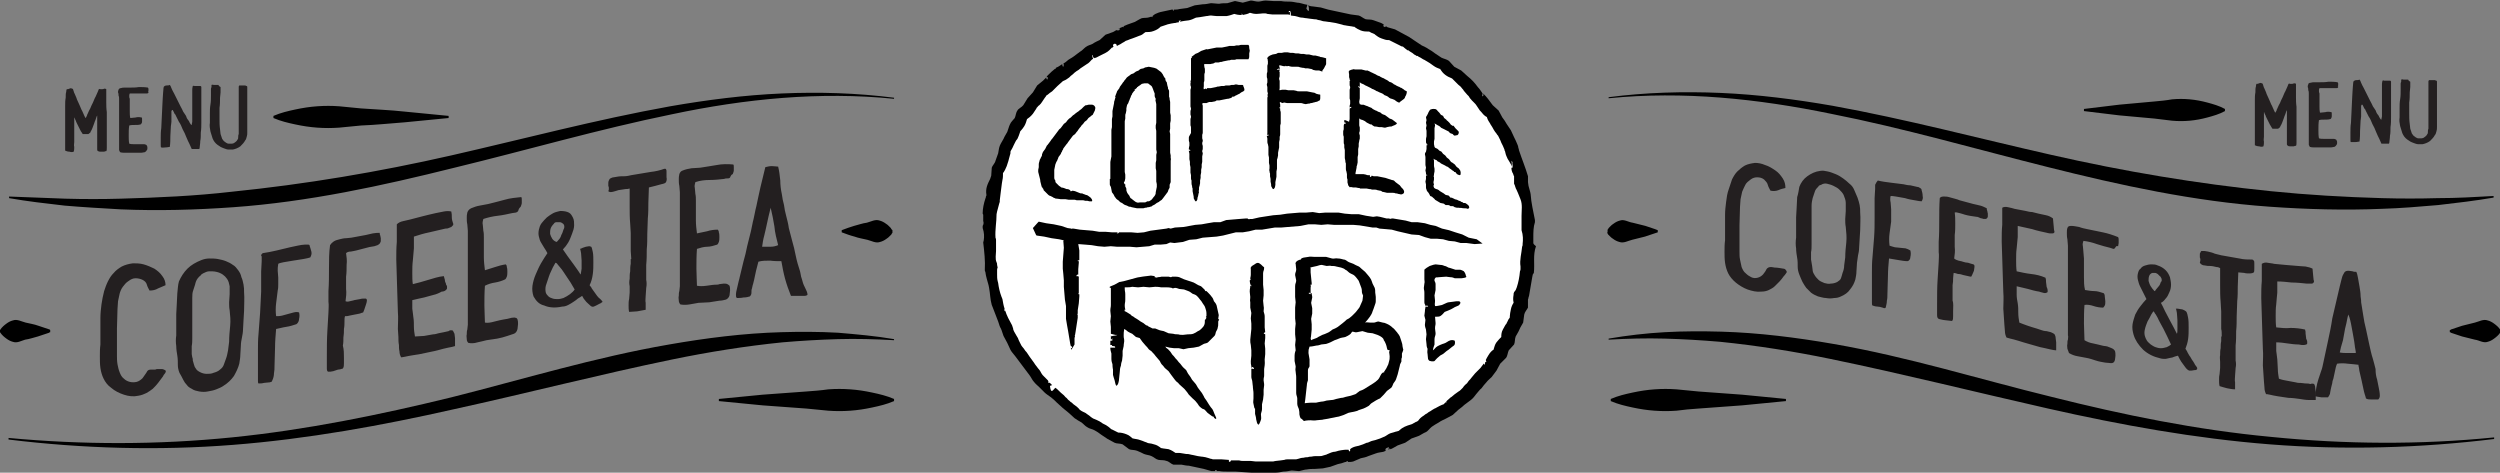 <svg xmlns="http://www.w3.org/2000/svg" viewBox="0 0 468.1 88.5" enable-background="new 0 0 468.1 88.5"><rect x="0" y="0" width="468.1" height="88.5" fill="#808080" stroke="none"/><style type="text/css">.st0{fill:#FFFFFF;} .st1{fill:#231F20;}</style><path d="M287.1 45.4v-.9c0-1 0-2 .3-2.9v-.4c-.3-1.6-.7-3.2-.8-4.8 0-.2-.1-.4-.1-.5l-.3-1.1-.1-.7v-1.1c-.5-1.7-1.1-3.1-1.7-4.9 0-.1 0-.2-.1-.4 0-.2-.1-.5-.2-.7-.2-.5-.4-.9-.6-1.3l-.6-1.3-.8-1.2c-.2-.4-.5-.8-.8-1.2l-.7-1.3-1.1-1-.9-1.2c-.3-.4-.6-.7-.9-1 .1.2.1.6-.2.5l.1-.5c-.3-.4-.5-.8-.9-1.2-.3-.4-.6-.8-.9-1.1-.3-.3-.7-.7-1.1-1l-1.1-1-1.3-.7-1-1.1c-.4-.3-1-.4-1.4-.6l-1.2-.8c-.4-.3-.8-.6-1.2-.8-.4-.3-.9-.5-1.3-.7l-1.2-.8-1.2-.8-1.3-.7-1.3-.7-1.4-.4c-.2-.1-.3-.2-.4-.3l.1.1c-.1.3-.5.1-.5-.1.1-.1.1-.2.2-.1-.2-.2-.4-.3-.6-.4l-1.4-.5c-.5-.2-1-.1-1.5-.2-.5-.2-.9-.6-1.3-.7l-1.5-.2c-.5-.1-1-.2-1.4-.3-.5-.1-1-.2-1.4-.3-.5-.1-1-.2-1.4-.3l-1.4-.4-1.5-.2c-.3 0-.6-.1-.9-.2.2.2.2.7.2 1-.2.1-.3-.1-.5-.4l.2-.7-.5-.1c-.5-.1-.9-.3-1.4-.3-.5-.1-1-.2-1.5-.2s-1 0-1.5-.1h-1.4l-1.5-.1c-.5 0-1 .2-1.4.2-.5 0-1-.2-1.4-.2l-1.5.4-1.4-.3h-.1l-1.4.4c-.5 0-1 0-1.5.1h-.2l-1.2-.1h-.2c-.5.1-1 .2-1.5.2l-1.5.2-1.4.5-1.5.2c-.3.1-.6.1-1 .1 0 .3-.2.3-.2 0h-.2c-.5.1-1 .2-1.4.3-.5.1-1 .2-1.4.4-.3.1-.6.3-.8.5v.2c-.1 0-.2 0-.2-.1l-.3.1c-.5.2-1 .1-1.5.2-.5.2-.9.5-1.3.7l-1.4.5-.7.3v.2c-.1 0-.1 0-.1-.1l-.5.2-.4.2c.1 0 .2 0 .3-.1-.1.6-.3.3-.6.4v-.1l-.7.4-1.4.5-1.1 1c-.4.2-.9.4-1.3.7-.4.2-.9.3-1.3.6s-.7.7-1.1.9l-1.2.9c-.4.3-.9.5-1.2.8-.2.2-.5.4-.7.5.1.1.1.4 0 .6-.1 0-.2-.2-.2-.5l-.3.2c-.3.2-.6.4-.9.5 0 .2-.2.3-.2.2l-.1.1c-.4.3-.7.6-1.1 1l-.3.3c0 .1 0 .3.2.1 0 .3 0 .3-.1.5-.1 0-.2-.2-.2-.4l-.6.6-1.1.9-.8 1.3-1 1.1-.8 1.3c-.3.4-.9.6-1.1 1-.3.4-.3 1-.5 1.4-.3.4-.7.7-.9 1.2-.2.4-.3.9-.5 1.4-.2.4-.5.8-.7 1.3-.2.4-.5.8-.7 1.3-.2.5-.2 1-.3 1.4l-.5 1.4c-.1.5-.6.9-.7 1.3l-.1 1.5-.1.3-.1.3c-.5 1-.9 1.8-.7 3 0 .1 0 .2-.1.3 0 .1 0 .2-.1.4-.3.9-.5 1.9-.5 2.7 0 .1 0 .2.1.3v1.2c.1.2.1.6-.1.9v.4c.3.9.3 1.6.2 2.3l-.1.4c.2 1.7.4 3.5.3 5.1 0 .1 0 .3.1.4.1.9.4 1.7.6 2.5l.1.5c.2 1 .2 2.2.5 3.2l.2.5 1 2.6.1.3c.1.3.2.7.4 1 .2.4.3.9.5 1.4l.7 1.3.6 1.3c.2.4.6.8.9 1.2l.9 1.2.9 1.2.9 1.2c.3.4.5.9.8 1.2.3.4.7.7 1 1l1 1c.3.3.8.6 1.2.9.4.3.7.6 1.1 1l1.1 1 1.1.9 1.1 1c.4.3.8.5 1.3.8.4.3.7.7 1.1.9.4.3.9.3 1.4.6.4.2.8.5 1.2.8l1.2.8 1.3.7c.4.2 1 .1 1.5.3l1.2.9c.4.2 1 .1 1.5.3.5.2.9.4 1.3.6.5.2 1 .2 1.4.4.5.2.8.6 1.3.7.5.1 1 0 1.5.2.5.1.9.6 1.3.7h1.5c.5.1 1 .2 1.4.2l1.4.3c.5.1 1 .2 1.4.3l1.4.4h.7c0-.2.1-.2.3-.2v.2h.5c.5.1 1 .1 1.5.1h1.5l1.5.1 1.5.1 1.5.1 1.5-.1h1.5c.5 0 1-.1 1.5-.2.5 0 1-.1 1.5-.2h.2l1.1.1h.2c.5-.1 1-.3 1.4-.3.5-.1 1-.1 1.5-.1l1.5-.1c.5-.1 1-.2 1.4-.3l1.4-.5c.5-.1.9-.2 1.4-.4h.2c0-.3.2-.1.3-.1v.1c.3 0 .7 0 1-.1l1.4-.6c.5-.1 1-.2 1.4-.4l1.4-.5c.5-.2 1-.2 1.4-.3l.5-.2-.1-.1c0-.5.4-.4.6-.6.1.2 0 .2 0 .5.2.1.1-.4.3-.2v.1h.1c.5-.2.9-.5 1.3-.7l1.4-.5 1.2-.8 1.4-.5c.4-.2.8-.5 1.3-.7.4-.2.7-.7 1.1-1 .4-.3.8-.5 1.3-.8.4-.3.9-.5 1.3-.7l1.3-.7 1.1-1c.4-.3.8-.6 1.1-.9l1.2-.9c.4-.3.7-.7 1-1.1.3-.3.6-.8 1-1.1.3-.4.6-.8.9-1.1.3-.4.7-.7 1-1l.9-1.2.7-1.3 1.1-1.1c.3-.4.3-1 .5-1.4l1-1.1c.2-.4.1-1 .3-1.5.2-.4.5-.8.7-1.3.2-.5.5-.9.7-1.3l.2-1.5c.1-.5.5-.9.7-1.3v-1.5c0-.1.1-.2.1-.4l.1-.3.6-3.5.1-.5.2-.3c.2-1.7-.2-3.3.4-5-.5-.4-.5-.5-.5-.7z"/><path class="st0" d="M285.1 45.7c0 .2 0 .3-.1.5-.1 1.2-.5 2.5-.3 3.7v.4c0 .2 0 .3-.1.5-.1 1.1-.3 2.1-.6 3l-.2.5-.3.4c-.1.2-.1.3-.1.5-.1.6-.1 1 0 1.4v.1c-.2.3-.4.7-.5 1.2-.1.5-.2 1-.2 1.3v.2c0 .1-.1.2-.1.2-.2.2-.3.6-.5.9 0 .1-.1.2-.2.3-.1.2-.3.5-.5.9-.3.5-.3 1.1-.3 1.4-.2.2-.6.6-.9 1-.3.4-.4.9-.5 1.2v.1l-.1.1c-.3.2-.6.5-.9 1-.2.3-.4.7-.5.9 0 .1.1.2.1.4-.3-.2-.2.3-.3.5-.1 0-.1-.1-.1-.2h-.1l-.6.8-.3.3-.7.7-.5.6c-.2.2-.3.4-.4.5-.2.2-.4.4-.5.6-.1.2-.3.3-.4.4-.2.2-.4.4-.5.6l-.4.4c-.1.1-.2.2-.4.3l-.7.5-.6.5c-.2.1-.3.2-.5.4s-.4.3-.5.5v.3c0-.1 0-.1-.1-.2l-.1.1-.3.3-.3.1c-.3.1-.6.3-1 .5-.1.1-.2.1-.4.2s-.5.3-.8.5c-.2.1-.4.2-.6.4-.2.1-.4.2-.6.4-.5.3-.8.6-1 .9l-.1.1c-.1.1-.3.2-.4.2l-.7.4-.3.1c-.3.1-.7.2-1.1.4-.4.2-.7.4-.9.6-.1.1-.2.2-.3.2-.1 0-.2.1-.4.1-.3.1-.6.2-1 .3-.3.1-.6.3-.9.5-.2.1-.3.2-.4.2-.3.1-.6.3-1 .4l-.3.1-.3.1c-.3.1-.6.1-1 .3-.2.1-.4.2-.6.2l-.7.3-.6.2c-.2.1-.5.1-.8.2-.4.1-.8.3-1 .5v.3c0 .1-.1.1-.2.1 0-.1 0-.2-.1-.2v-.1h-.2c-.3 0-.7 0-1.2.1l-.5.1c-.3.1-.6.2-.9.2-.5.1-.8.3-1.1.4-.1 0-.2.1-.2.1l-.7.2c-.2.1-.5.1-.7.1h-.5c-.3 0-.6 0-1 .1-.2 0-.4 0-.6.1-.2 0-.5 0-.8.1-.4 0-.7.1-1 .2l-.4.1h-1.5c-.2 0-.5 0-.7.1l-.7.1-.9.1c-.2 0-.4.1-.5.1h-3.3l-.9-.1h-1.4c-.3 0-.5 0-.8-.1h-1.5c-.1.2-.2.4-.4.2v-.3h-.1l-1.3-.1h-1.6c-.1 0-.2-.1-.4-.1-.3-.1-.6-.2-1-.3-.2 0-.4-.1-.7-.1l-.7-.1-.9-.2c-.2 0-.4-.1-.5-.1-.3-.1-.5-.1-.8-.1l-.6-.1c-.4-.1-.7-.1-1-.1h-.4c-.3-.2-.7-.5-1.3-.7-.5-.1-1-.1-1.3-.2h-.1s-.1 0-.1-.1c-.3-.2-.7-.5-1.2-.6-.3-.1-.7-.2-.9-.2-.2 0-.3-.1-.4-.1-.1-.1-.3-.1-.5-.2s-.5-.2-.8-.3c-.5-.2-1-.2-1.3-.3h-.1c-.3-.2-.6-.6-1.2-.8-.5-.2-1-.3-1.3-.3h-.2l-.6-.3-.6-.3c-.1 0-.2-.1-.3-.2-.2-.2-.5-.4-.8-.6l-.6-.3-.6-.4c-.4-.2-.8-.4-1.1-.5-.1 0-.2-.1-.2-.1l-.3-.2c-.2-.2-.5-.4-.8-.6-.2-.2-.5-.3-.7-.4-.2-.1-.4-.2-.5-.3-.1 0-.2-.2-.3-.3-.2-.2-.4-.4-.7-.6-.2-.1-.4-.3-.6-.5-.2-.1-.3-.2-.5-.4-.2-.1-.3-.3-.5-.5-.2-.1-.3-.3-.5-.5-.4-.3-.7-.6-1-.9-.2-.2-.4-.4-.6-.5-.5.5-.8 1.2-1-.3.1-.2.3-.1.4-.2l-.5-.5v.1h-.2v-.3l-.1-.2-.5-.5-.5-.5s-.1-.2-.2-.3c-.1-.2-.3-.6-.6-.9-.2-.3-.5-.6-.8-1.1l-.8-1.1-.4-.6c-.1-.2-.3-.4-.4-.5-.2-.3-.4-.6-.6-.8-.1-.1-.2-.3-.2-.3l-.3-.6c-.1-.2-.2-.4-.3-.7l-.3-.5-.4-.7c-.1-.2-.2-.4-.2-.6l-.1-.3-.1-.3c-.5-.9-1-1.8-1.3-2.8v.2c-.1-.1-.2-.2-.1-.5-.2-.6-.3-1.2-.4-1.8l-.2-.5c-.3-.8-.5-1.7-.6-2.5l-.1-.4c-.1-.4-.1-.8-.1-1.2v-.8c0-.2 0-.3.1-.5l-.1-.5c0-.2 0-.3-.1-.5-.3-.6-.1-1.5-.1-2.1v-2c0-.2 0-.3-.1-.5-.1-1.5.2-2.9.2-4.4l.1-.5.4-1.5.1-.3v-.3c.1-1.1.3-2.2.4-3.2l.1-.6c.1-.4.1-.8.1-1.1v-.2s0-.1.1-.1c.2-.3.4-.7.6-1.2.1-.4.3-.8.4-1.3.1-.4.2-.8.3-1.1v-.3c0-.1.1-.2.2-.4s.3-.5.4-.8l.3-.6c.1-.2.2-.4.4-.6.2-.4.3-.7.4-1l.1-.3c0-.1.1-.2.2-.3.2-.2.4-.5.6-.8.3-.5.4-1 .5-1.3.3-.2.7-.5 1.1-1l.6-.9c.1-.1.1-.3.2-.3.1-.1.2-.3.4-.4.2-.2.4-.4.5-.6.3-.4.5-.8.7-1l.1-.2.3-.2c.2-.2.5-.4.8-.6l.6-.6.4-.4 1-.9.2-.1c.3-.1.6-.3 1-.6l.3-.3c.3-.2.5-.4.7-.6l.4-.3c.2-.1.5-.3.7-.5l.6-.4.6-.4c.4-.2.6-.5.8-.7l.2-.2s.1 0 .2-.1c-.1-.1-.2-.5-.2-.7.2-.1.1.7.4.5v.1c.3-.1.6-.2.9-.4l.6-.3.6-.3c.6-.3.9-.7 1.2-1 .1 0 .2 0 .2-.1h.1c0-.1-.1-.2-.1-.4.2-.3.5-.3.7 0v.2c.1 0 .2-.1.4-.2.3-.1.5-.3.7-.4.2-.1.4-.2.5-.3.1-.1.3-.1.5-.2s.5-.2.8-.3l.8-.3.5-.2c.4-.1.7-.3.9-.5l.3-.2h.2c.3 0 .8 0 1.3-.2.6-.2 1-.5 1.2-.7l.1-.1.6-.2.6-.2c.2-.1.5-.1.8-.2l.6-.1c.1 0 .3 0 .5-.1.1 0 .3 0 .4-.1 0 0-.1-.1-.1-.2l.4-.1c0 .1-.1.3-.2.3.1 0 .2 0 .3-.1l.6-.1.8-.1c.5-.1.9-.3 1.1-.4.1 0 .2-.1.2-.1l.8-.1.6-.1.6-.1c.3 0 .5-.1.7-.1h.2c.2 0 .6.1 1 .1h1.9c.6-.1 1.1-.3 1.4-.4.3.1.8.2 1.3.2h.1v-.3l.2.3c.5-.1 1-.2 1.3-.4h.1c.3.1.7.2 1.2.2s.9-.1 1.2-.1h.3c.1 0 .3 0 .5.1l.9.1h2.9c.1 0 .2 0 .4.1 0-.3.2-.7-.2-.5 0-.3.1-.3.3-.2.1.2.1.5.1.8.2 0 .5.1.8.1l.4.1c.3.1.6.2 1 .2.2 0 .4.1.7.1l.7.1c.3 0 .6.1.8.1.2 0 .4 0 .6.1.1 0 .3.1.5.1.3.1.6.2.9.2l.7.1c.3 0 .5.1.7.1l.6.1.8.2c.3.1.5.1.7.2.2 0 .5.1.6.1.5.1.9.1 1.2.2h.2l.1.1c.3.2.6.4 1.1.6.5.2 1 .2 1.3.2h.2c.1 0 .3.1.4.2.3.1.5.2.7.3l.1.1c.3.2.6.5 1.2.7.5.2.9.3 1.2.3h.2l.6.3.6.3.8.4c.2.1.3.2.5.2.1 0 .2.1.3.2.2.2.5.4.8.6v-.2l.1.2.3.2c.2.1.5.3.7.5.2.1.4.2.5.3.1-.1.2 0 .3.1l.2.1.2.1c.2.1.4.3.7.4l.5.3.5.3.7.5c.4.3.9.5 1.2.6h.1v.1c.2.3.5.7.9 1 .4.3.8.5 1.1.6l.2.1.6.6.3.3.3.3c.3.2.5.4.7.7.1.1.2.2.3.4l.6.7.3.3c.1.2.3.5.6.8l.4.4c.2.2.4.4.5.6l.4.6c.1.2.2.3.4.5.3.4.6.7.9.9l.2.1.1.3c.1.3.3.6.5.9l.1.2c.2.3.4.6.6 1 .2.3.3.5.5.7.1.2.2.3.3.4l.3.6c.1.2.2.4.3.7l.3.6.3.7c0 .1 0 .2.1.3.1.3.1.6.3 1 .1.2.2.5.3.6l.3.5c.2.3.3.5.3.8.1-.3.1-.7 0-1.1.1.1.1.2.2.2-.1.3.1.7 0 1.1h-.2c0 .4.1.8.3 1.1.1.2.1.4.2.5v1.4c.1.2.2.4.2.5.1.2.1.4.2.5.2.4.4.9.6 1.4l.2.5c.4 1 .2 2 .2 3.1v2.7c.3.9.3 1.8.2 2.6z"/><path d="M207.9 30.5v3h-.1v1c0 .2.1.3.2.5l.1.5.1.5.3.4.2.4.3.4c.1.1.2.2.4.3l.3.3c.1.1.3.2.4.2.1.1.2.2.4.3.1.1.3.1.5.2l.4.2c.2 0 .3 0 .5.1l.5.1.5.1h1c.2 0 .3 0 .5-.1.2 0 .3 0 .5-.1.2 0 .3 0 .5-.1.2 0 .3-.1.4-.2l.4-.2.4-.3.4-.2c.1-.1.2-.2.4-.3.1-.1.2-.1.2-.2l.1-.1.3-.4.3-.4.3-.4c.1-.1.1-.3.2-.5s.2-.3.2-.4v-.5l.2-.5v-4c0-.2.1-.3 0-.5v-.5l-.1-.5v-3.5l-.1-.5.1-.5v-1l.1-.5v-1l-.1-.5v-2l-.1-.5c0-.2 0-.3-.1-.5v-1c0-.2-.1-.3-.2-.5 0-.2 0-.3-.1-.5l-.1-.5c0-.2-.1-.3-.2-.4-.1-.2-.1-.3-.1-.5-.1-.1-.2-.2-.3-.4l-.2-.4-.3-.4-.4-.3-.4-.3c-.1-.1-.3-.1-.5-.2l-.5-.1-.5-.1-.5.1c-.2 0-.3.1-.5.2l-.5.1c-.2.1-.3.2-.4.3l-.5.2-.4.3c-.1.1-.3.1-.5.2l-.4.3-.4.3-.3.4c-.1.1-.2.2-.3.4-.1.1-.2.2-.3.4l-.3.4c-.1.1-.2.3-.2.4l-.3.4c-.1.1-.2.3-.2.4l-.2.5c0 .1-.1.2-.1.4l.1.1-.1.1-.1.4c-.1.2-.1.3-.1.5l-.1.5-.1.5-.1.5v1l-.1.5v1.5l-.1.5v5l-.1.5c-.1.4-.1.6-.1.7z"/><path class="st0" d="M210.9 20.3l.1-.5c0-.1.1-.3.2-.4.1-.1.1-.3.2-.5.1-.1.1-.3.2-.5.1-.1.1-.3.2-.5.1-.1.2-.3.2-.4l.3-.4.3-.3h-.2c0-.1.2-.1.3-.2l.2-.2v-.1h.1c.1-.1.2-.2.4-.3l.4-.3.5-.1h.5c.2 0 .3.1.4.2l.4.3c.1.1.2.3.2.4.1.1.1.3.2.5l.2.5v.5c0 .1.1.3.2.5 0 .2-.1.3 0 .5l.1.5v3.5l-.1.5v.5l.1.5v3.5l.1.5-.1.5v1l-.1.5v1l.1.5v2c0 .1.1.3.1.5v.5l-.1.5-.1.5c0 .2 0 .3-.1.5s-.2.3-.3.4l-.3.4c-.1.1-.2.2-.4.3-.1.1-.3.1-.5.1-.2.1-.3.2-.4.2h-1c-.2 0-.3.1-.5 0-.1 0-.3-.1-.4-.2l-.4-.3c-.1-.1-.2-.2-.4-.3-.1-.1-.2-.3-.2-.4l-.3-.4c-.1-.1-.2-.3-.2-.4-.1-.1-.1-.3-.1-.5s-.1-.3-.2-.5v-.4c-.2.1-.4-.6-.1-.5v-.1l.1-.5v-.7l-.1-.5v-9.5l.1-.5v-.5c0-.2 0-.3.1-.5l.1-.5v-.4z"/><path d="M274.1 50.8s-.3-.2-.7-.3h-.9c-.4-.1-.8-.3-1.3-.4-.2-.1-.5-.3-.7-.3-.2-.1-.5-.2-.8-.2l-.9-.1c-.1 0-.6.1-1.1.3-.4.2-.8.5-.9.6l-.1.1v1.8c0 .4.1.4 0 .8l-.1.8c0 .4.1.4.1.9v1.8c0 .4.2.4.2.7.1-.1.4-.1.5 0 0 .2-.3.1-.5.1 0 .4-.1.4-.1.9l-.1.8.2.8-.1.9c0 .3.1.6.2.9l.1.9-.1.9.1.9c0 .6.2.9.2.9 0 .2-.1.6 0 1 0 .4.1.7.1 1 .1 0 .1.1.1.1.1.3 1 .3 1.1.2.1-.1.4-.5.8-.8.4-.4.5-.3.9-.6s.4-.4.9-.7c.4-.3.7-.6.9-.7.3-.2.4-.4.3-1-.6-.3-1.1 0-1.4.2-.1.1-.5.3-.9.4-.5.2-.5.2-.9.4-.5.3-.4.4-.9.8 0-.3.2-.8.3-1.1v-1c0-.4.2-.7.2-1 0-.4-.1-.7-.1-1 0-.6.1-.5.1-1l-.1-1.2h.2c.3 0 .7 0 .9-.2.3-.2.5-.5.7-.7.3-.1 1-.4 1.2-.5.4-.2.7-.4.7-.4l.7-.3c.6-.5.3-.8 0-.8-.4 0-.5 0-1.1.1l-.8.1c-.2 0-.9.4-1.2.5-.3.1-.6.1-1 .2h-.3c-.1-.5 0-.5 0-1l-.1-1 .2-1v-1.1c0-.5-.4-.6-.1-1.1.2-.3.3-.1.7-.2.4 0 .9-.1 1.4-.1.2 0 .5.1.8.1.3 0 .6.1.8.2h1.2s1.3-.1.9-.4c-.1-.6-.4-.9-.4-.9zm-37.3 16.5l.1-1v-1l-.1-1 .1-1v-.7c-.1-.1-.3-.1-.3-.1.1-.2.2-.3.3-.3l-.1-.9v-2c0-.5-.1-.5-.2-1 0-.5.1-.5 0-1l-.1-1 .1-1v-1l-.1-1v-2.1c0-.5.2-.5.2-1.1 0-.1-.2-.2-.2-.2-.3-.3-.5-.5-.7-.6-.4-.2-.6 0-.9.2-.3.2-.6.3-.7.6-.1.1 0 .1 0 .2v1.1c0 .4-.1.5-.1.8.1.1.1.2-.1.3 0 .4.1.5.1.8h.1c.1.1.1.2.1.3-.1 0-.1-.1-.2-.2v.1c0 .5-.1.5-.1 1.1l.1 1c0 .5-.1.5 0 1v1l.2 1-.1 1 .1 1v1l-.1 1-.1 1c0 .5 0 .5.1 1l.1 1v1l-.1 1c0 .5 0 .5.1 1v.3l.2-.2c.2.1.3.2.3.4l-.5-.1v1.6c0 .3.2.6.2 1 0 .3.1.6.1 1 0 .3.1.6.1 1v1c0 .4-.1.7 0 1 .1.6.2 1 .3.9v1c.1.4.2.7.2 1 .1.5.2.9.4 1 .1.1.3-.3.5-.9.1-.3 0-.6 0-1 0-.3.2-.6.2-1v-.9l.2-.9.1-.9v-.9l.1-.9c0-.4-.1-.7-.1-.9 0-.6.1-.5.1-.9v-1.2c.2-1.2.1-1.2.1-1.8zm38.2-22.8l-1.2-.6-1.3-.4-1.2-.4-1.3-.3-1.2-.5-1-.2-1-.3-1.4-.2h-1.1l-1.1-.3-1.2-.2-1.2-.2h-.2c-.2.1-.4.1-.5 0h-.5l-1.2-.3-.6-.1-.7.1-1.3-.2-1.4-.3h-1.4l-1.2-.1-1.2-.2h-2.4l-1.2.1-1.2-.2-1.2.1h-1.2l-1.2.1-1.2.1-1.3.2-1.3.1-1.3.2-1.3.2-1.3.3h-.6l.1.1c-.1-.1-.3 0-.4-.2h-.3l-1.3.1-1.2.1-1.2.1-1.1.4h-1.2l-1.2.2-1.1.2-1.2.1-1.1.2-1.1.2-1.6.1-.8.2-.4-.1-.4.1-1.5.2-1.5.2-1.2.3-1.2.1-1.2-.1h-2.3c0 .2-.2.2-.4.2l.2-.2h-1.1l-1.2-.1h-1.2l-1.2-.2-1.2-.1-1.2-.1-1.2-.2h-.3v.1l-.1-.1-.7-.1-1.2-.4-1.4-.3-1.4-.2-1.4-.3-.2.2-.9 1 .6 1.3.1.1 1.4.2 1.4.3 1.4.2.9.2-.1.1.1 1.3-.1 1.3-.1 1.3v1.3l.1 1 .1 1.2v1.2l.1 1.2.1 1.2.2 1.2v2.4l.2 1.2.2 1.1.2 1.2.2 1.2.1.4c.2 0 .3.2.2.4-.1 0-.1 0-.2-.1l.1.4.6-1v-1.2l.1-.4c-.1-.1-.1-.1 0-.2l.1-.6.2-1.3.2-1.3v-.6h-.1l.1-.2v-.6l.2-1.3.1-1.3v-.4h-.1c-.2-.1 0-.2 0-.2v-3.1c-.1-.1-.3-.1-.5-.1 0-.2.5-.2.2-.4.1 0 .2.1.2.2v-1.1l.1-1.2v-.3c-.1 0-.3 0-.2-.1l.3-.1v-1.8l-.2-1.2 1.3.1 1.2.1 1.2.2 1.2.1 1.2-.1 1.2.1h2.4l1.2.1 1.2-.1 1.2-.1 1-.3h1.1l1.1-.1.7-.3.8.1 1.6-.2 1.2-.4 1.3-.1 1.2-.3 1.3-.1 1.3-.1 1.2-.2 1.2-.3 1.2-.3h1.3l1.2-.2 1.2-.3h1.2l1.2-.2 1.2-.2h1.2l1.2-.1 1.2-.1 1.2-.1 1.5-.3h1.2l1.2.1 1.2-.1 1.2.1h3.6l1.2.1 1.2.2 1.2.2h.7l.6.2 1.2.1 1.1.1 1.1.3 1.3.3 1.3.3 1.4.1 1.1.4 1.1.3h1.2l1.1.1 1.1.3 1.1.1 1.1.3h1.1l1.5.2 1.5-.1-1.1-.8-1.5-.3zm-8.2-15.6c0 .1.1.3.1.5v1.5l.1.5-.1.5.1.5v.3c.1 0 .2 0 .3.1-.1 0-.2 0-.3.1v.6l-.1.5c0 .2.1.4.1.5v.5c0 .2 0 .3.1.5 0 .1.1.3.2.4.1.1.2.2.3.4l.2.4s.4.1.5.3c.1.1.3.2.4.4l.5.3.5.3.5.1c.2 0 .3.2.5.3h.5c.1 0 .3.1.4.2h.4c.2 0 .3.2.4.2l.4.1h.4c.3.1.3 0 .3 0s.3.1.7.1c.2 0 .4 0 .6.1.2 0 .3-.2.3-.3 0-.1-.1-.3-.2-.4l-.4-.3c-.1-.1-.3-.1-.5-.1-.1-.1-.2-.2-.4-.2-.1-.1-.2-.2-.4-.2l-.4-.2-.4-.1c-.1-.1-.2-.1-.4-.2-.1-.1-.3-.1-.4-.1-.1 0-.2-.3-.4-.4l-.5-.1-.4-.3-.5-.3c-.2-.1-.3-.2-.4-.3-.2-.1-.3-.2-.5-.2-.2-.1-.4-.2-.4-.3 0 0-.1-.2-.1-.3 0-.1.1-.2.1-.2 0-.1-.1-.3-.1-.5 0-.1.1-.3.1-.5v-.5c-.1-.1-.1-.1-.1-.2h.1v-.3l.1-.5v-.5l-.1-.5v-1c0-.2-.1-.3-.1-.4.2.2.4.2.6.3.1.1.2.3.4.3.2.1.3.2.4.3l.4.2.4.2c.1.1.3.2.4.2.2.1.4.3.4.3s.1.1.3.2c.1.1.2.2.4.3.1 0 .1.1.2.2.2 0 .3 0 .3.2.1.1.2.1.2.2.2.1.4.2.5.2.2 0 .2-.2.2-.4 0-.1 0-.3-.1-.5l-.3-.4s-.2-.1-.4-.3l-.3-.4-.4-.3c-.1-.1-.3-.1-.4-.3l-.3-.4-.4-.3c-.1-.1-.1-.2-.3-.4l-.4-.3-.3-.4-.4-.2-.3-.3-.4-.2c-.1 0-.1-.1-.2-.2l-.1-.5v-.5l.1-.5v-2l.1-.5c0-.2-.1-.3-.1-.4l.5.3c.3.2.3.1.5.3.2.1.1.2.4.3l.4.2.4.2.4.2c.2.1.2.3.3.3.1.1.3.1.5.2.1.1.2.3.4.3.1 0 .3-.1.5-.1.1-.1.2-.2.2-.3.1-.2 0-.3 0-.4l-.3-.3-.3-.3-.3-.4s-.1-.1-.2-.1v.1c-.1-.1-.2-.1-.2-.2h-.1l-.3-.4-.3-.3c-.2-.2-.2-.1-.3-.3l-.4-.3-.2-.4-.4-.2-.3-.4-.3-.3c-.1-.1-.2-.3-.3-.3-.1-.1-.3-.1-.5-.1s-.3 0-.5.1c-.1 0-.2.1-.3.3-.1.2-.2.3-.2.4l-.2.4c-.1.1-.2.3-.2.4l.1.5c0 .1-.1.3-.1.5 0 .1.1.3.1.5l-.1.5.1.5v1l-.1.5v.5c0 .1 0 .3.1.4h.1c-.2.2 0 .1.1.2 0 .1-.1.1-.2.1v.7l-.1.5c-.1.2-.2.2-.2.5zm-4.1 36.4l-.1-.5c0-.3-.1-.6-.2-.9l-.3-.9c-.2-.4-.4-.6-.4-.6s-.1-.2-.4-.5c-.1-.1-.3-.4-.5-.5-.3-.3-.7-.6-1.2-.8-.2-.1-.5-.2-.7-.2l-.8-.2c-.3 0-.6.2-.8.2h-.8c-.3 0-.6-.1-.9 0 .3-.3.6-.7.9-1.1.2-.3.4-.6.5-1 .1-.3.3-.7.4-1.1.1-.3.2-.5.2-.8v-.8c0-.3-.1-.6-.1-.8 0-.3 0-.6-.1-.9l-.4-.8c-.1-.3-.2-.6-.3-.8-.2-.3-.3-.5-.5-.7l-.6-.7-.7-.6c-.2-.2-.4-.4-.7-.5-.2-.1-.5-.2-.8-.4l-.8-.3c-.3-.1-.6-.5-1-.5-.4-.1-.7-.2-1.1-.2-.4-.1-.8.1-1.1 0l-1.1-.3h-2.2c-.4 0-.8-.1-1.1 0-.5.1-.9.1-1.1.2-.1 0-.2.1-.2.1-.1 0-.1.2-.1.2h-.1c-.4.1-.8.3-.9.6-.1.1 0 .1 0 .2l.1 1v.1c0 .4-.2.5-.2 1l.2 1c0 .5-.2.5-.2 1.1v2l.1 1-.1 1v2l.1 1-.1 1v1l.1 1-.1 1 .1 1s-.2.5-.2 1v1l.2 1c0 .5-.1.4 0 1 0 .3.1.6.1 1v3c0 .4.2.7.2 1v1c0 .4.2.7.3 1 .1.4.1.7.1 1 .1.6.3.9.4.8l.4.4c.1.1.1 0 .2 0 0 0 .4-.1 1.1-.1.3 0 .7.1 1.1 0 .3 0 .7-.1 1.1-.1.3-.1.7-.1 1.1-.2.3-.1.6-.1 1-.2.3-.1.6-.1 1-.2l.9-.3.9-.4c.3-.1.6-.1 1-.2.3-.1.6-.1.9-.3l.9-.3c.3-.1.6-.3.8-.4.3-.1.5-.5.7-.6l.8-.5c.3-.2.6-.3.8-.4l.7-.7.6-.7.8-.6c.2-.2.3-.6.4-.8.2-.3.4-.5.5-.8l.3-.9.2-.8.2-.8c0-.3.2-.5.3-.8v-.5l.1-.3v-.7c.4-.9.2-.8.2-.9z"/><path class="st0" d="M245.4 55.1v-1.1c0-.2 0-.4.1-.5-.1 0-.2-.1-.1-.2h.2v-.3l-.1-1-.1-1v-1s.2.1.3 0l.9-.2c.3-.1.6-.2.9-.2l.9.2c.3 0 .6-.1.9 0 .3 0 .6 0 .9.1l.9.2c.3.1.6.2.8.4.3.1.5.4.8.6.3.2.7.3.9.5.2.2.4.4.6.7.2.2.3.5.4.8l.3.8c.1.3.1.6.1.8 0 .3.3.6.2.8 0 .3-.1.6-.1.8l-.4.9c-.1.3-.3.6-.5.8-.2.3-.4.5-.6.7-.4.4-.7.7-1 .9-.3.2-.4.2-.4.2s-.3.3-.8.7l-.9.7c-.3.2-.7.4-1 .5-.3.2-.6.5-.9.6-.4.2-.7.3-1 .4-.6.3-1 .5-.9.5-.4.2-.9.3-1.2.5-.2-.4 0-.5 0-1l.1-1v-1l-.1-1 .2-1v-1l-.2-1 .2-1c0-.4-.1-.5-.1-.8l-.5-.1c-.2.2.2.2.3.3zm14.8 10.6s-.1.1-.1.2c0 .2.1.5.1.8 0 .3 0 .6-.1.9-.1.3-.1.6-.3.9-.1.3-.3.6-.5.9l-.2.3h.1c0 .1-.1.1-.2 0-.1.1-.3.2-.4.4-.2.3-.3.7-.6 1-.3.3-.6.5-.9.7l-.8.5-.8.5c-.3.2-.6.3-.9.4l-.8.6-.9.3-.9.2c-.3.1-.6.2-.9.2l-.9.2c-.3.1-.6.2-.9.2l-.9.1c-.3.1-.7.2-1 .2-.4.1-.7.1-1 .2h-1c-.5 0-1 .1-1.1.1l.1-.7.1-.9.1-.9.1-.9c0-.3.1-.6.2-.9v-1.8c0-.6.3-.5.3-.9v-1.2l-.2-1.2c0-.6 0-.6.2-1.2.4 0 .8-.1 1.3-.2.3 0 .6-.1.9-.2l.9-.1c.3-.1.6-.2.8-.3l.8-.4c.3-.1.6-.2.8-.3.4-.2.9-.2 1.2-.3.7-.3 1-.6 1-.6s.1-.2.3-.4c.3 0 .6.2.9.1l1-.2 1 .3.9.1.9.3c.5.2.8.4 1 .6.2.2.2.4.2.4s.1.1.2.3c.1.2.3.6.4 1.2l.1.3c.5.1.4.1.4.2z"/><path d="M237.2 25.3c.1-.1.4-.2.3.1-.2-.1-.2.1-.3.1 0 .2.1.2.1.5v.5c0 .1 0 .3.1.5l.1.5v1.5l.1.5v1l.1.5v.5c0 .2-.1.4 0 .5 0 .3.1.5.1.5v.5l.1.5v.5l.1.5c0 .2 0 .4.1.5.1.2.2.4.3.4.1 0 .2-.1.3-.3 0-.1.1-.3.1-.5v-.5l.1-.5.1-.5v-1l.1-.5v-1.5c0-.2 0-.3.1-.5l.1-.5v-.5l.1-.5.1-.5v-1l.1-.5v-.5s.1-.2.1-.5v-1.5c0-.3.1-.3.1-.5v-2c0-.3-.1-.3-.1-.5v-.3c-.1 0-.2-.1-.2-.2.1.1.1 0 .2 0v-.5c0-.3-.2-.3 0-.5l.4.2s.2-.1.4-.1c.1 0 .3.1.5.1h2.5c.2 0 .3 0 .5.1.1 0 .3.1.5.1.1 0 .3-.1.5-.1.1 0 .3 0 .4-.1.2 0 .3 0 .5-.1.2 0 .3-.1.4-.1.2 0 .3-.1.4-.1.2-.1.3-.2.4-.2.1-.2.1-.3.1-.5v-.5c0-.1 0-.1-.1-.1 0 0-.2 0-.5-.1-.1 0-.3-.1-.4-.2-.1 0-.3-.1-.5-.1l-.5-.1-.5-.1h-1.5c-.2 0-.3 0-.5-.1l-.5-.1h-1l-.5-.1h-.5s-.3 0-.6.1c-.1-.2 0-.2 0-.4v-1.3c0-.2-.1-.2-.1-.5 0-.2.1-.2.1-.5v-.8h-.1c0-.1 0-.1.1-.2v-.1c-.2 0-.4-.1-.5 0-.1-.1.2-.2.4-.3 0 .1-.1.1-.1.3 0-.1.1-.1.2-.1v-.3c0-.2-.2-.3 0-.5.2.1.4.1.4.1s.2.1.5.1h.2v-.1c.1.1.2.1.3.1.1 0 .3-.1.4 0 .1 0 .3.1.5.1h1c.2 0 .3 0 .5.1l.5.1c.2 0 .3 0 .5.1h.5l.5.1c.2 0 .3.1.5.2l.5.1h.6c.3.1.5.2.6.2v-.2l.3-.4.2-.4c.1-.2.2-.3.2-.4v-1.1s-.2 0-.4-.1l-.4-.1c-.1 0-.3 0-.4-.1l-.4-.1-.4-.1h-.4l-.4-.1-.4-.1h-.5l-.5-.1h-.5l-.5-.1h-.5l-.5-.1h-.5l-.5-.1h-.5s-.3 0-.6.1h-.6c-.2 0-.4.2-.5.2l-.6.1-.5.2c-.2.1-.3.2-.4.3-.1.1-.2.3 0 .5-.1.1 0 .1 0 .2v.5c0 .2-.1.2-.1.5v1c0 .2-.1.2-.1.5v.5c0 .2.1.2.1.5v.5c0 .2-.1.2-.1.5l.1.4v.8l.1.4-.1.4h.1c0 .2-.1.2-.1.5v6.5c0 .3-.1.3-.1.5v-.1zm-9.1 34.4l.1-.7-.2-.9-.2-.9c-.1-.3-.3-.6-.5-.8-.1-.3-.2-.6-.4-.8-.2-.3-.4-.5-.6-.7l-.4-.4h-.3c0-.1 0-.1.1-.1l-.1-.1-.6-.6c-.2-.2-.5-.2-.8-.4l-.7-.4-.9-.3-.9-.3-.9-.4c-.3-.1-.7-.1-1-.1h-.3c-.1 0-.1.1-.3.1l-.4-.1h-1.3s-.3.1-.8.1v.1l-.5-.1v-.2l-.7-.1-.8.1c-.3 0-.6.1-.8.1-.4.1-.8.1-1.1.2-.4.1-.8.2-1.1.3-.7.2-1.1.3-1.1.3l-1 .2-.9.5c-.4.2-.8.3-.9.4-.1.1 0 .2.2.2v3.2c0 .5-.1.5-.1 1.1l.1 1-.1 1 .1 1v1.3c.5.1.9.3 1.2.2-.2.2-.8.1-1.1.3l-.1-.2v.8c.1-.1.2-.1.2-.2.3 0-.1.2.1.3 0 .1-.2.1-.4.1v.8h.3c-.1.4.7 0 .6.5h-.9v.1c0 .3.1.6.2 1v1c0 .4.1.7.2 1 0 .6.1 1 .1 1v1c.1.4.2.7.3 1 .1.5.2.9.3 1 .1.1.4-.2.5-.9l.1-1c0-.3.1-.6.1-1 0-.3.1-.6.2-.9 0-.3.1-.6.2-.9l.1-.9v-.9l.2-.9c0-.4.1-.7.1-.9 0-.6-.1-.5-.1-1 0-.6 0-.6.1-1.3.2.1.5.3.7.5.2.1.5.3.8.4l.7.6.7.2.5.7.6.7c.3.3.3.3.6.7.3.3.4.2.7.6.3.3.3.3.6.7l.6.7c.3.3.2.4.5.8.3.3.3.3.6.7l.7.6.5.7.6.8c.3.4.3.4.7.7.3.4.3.3.7.7.2.2.5.4.7.7.2.2.4.5.6.8l.7.7c.2.2.5.4.7.7.3.3.4.6.6.8.4.4.8.6.8.5.3.2.5.5.7.7l.8.6.2.1c.1 0 .2 0 .2.2.2.2.3.3.4.2.1 0 0-.3-.3-.9-.1-.2-.2-.6-.4-.9-.2-.2-.4-.5-.6-.8l-.5-.8c-.2-.3-.4-.5-.5-.8-.2-.3-.3-.6-.5-.8l-.6-.8c-.2-.3-.3-.6-.5-.8l-.6-.7c-.3-.5-.2-.4-.5-.8-.4-.5-.3-.5-.6-1-.4-.4-.5-.4-.8-.8-.3-.4-.3-.4-.6-.7-.3-.4-.3-.4-.6-.7-.3-.4-.3-.4-.6-.7-.3-.4-.2-.4-.6-.8-.3-.4-.5-.3-.7-.7l.8.2.8.1h.9l.9.2.9-.2 1-.1 1-.2.9-.5c.2-.1.6-.1.8-.3l.6-.6.6-.6c.2-.2.2-.6.3-.8.1-.2.3-.5.3-.7.1-.3.1-.5.1-.8v-.4l.1-.2c0-.1.1-.1.1-.1l-.2-.2z"/><path class="st0" d="M225.6 59.9c0 .3 0 .7-.1.9-.1.3-.3.5-.5.7-.2.2-.4.4-.7.5-.3.2-.6.4-.9.5-.3.1-.7.1-1 .1l-.9.1c-.3 0-.6 0-.9-.1-.3 0-.6 0-.9-.1l-.9-.1-.9-.4c-.4-.1-.7-.1-1.1-.3l-.5-.2h-.5l-.8-.4-.1-.1-.2-.1s-.1.1-.1 0l-.5-.4c-.3-.2-.6-.3-.8-.5-.3-.2-.6-.4-.8-.5l-.4-.3c-.1 0-.2 0-.2-.1l-.2-.2c-.6-.4-1-.6-1-.6h-.1s0-.1.1-.1c-.1 0-.2-.1-.2-.2.1 0 .2 0 .2.1 0-.4-.1-.4-.1-.9s.1-.5.1-1.1v-1c0-.5-.1-.5-.1-1.1v-.2h.3c.3 0 .7 0 1.1-.1.3 0 .7.1 1.1.1.4 0 .7-.1 1-.1l1.1.1c.4 0 .8-.1 1.1-.1.7 0 1.1.1 1.1.1h1c.3 0 .6 0 1 .1l.2.1.4-.1c.3 0 .5.1.8.2l.9.1.8.3c.3.1.5.3.8.5.3.1.6.2.8.4.2.2.4.4.6.7.2.2.4.5.5.7.2.3.4.5.5.9.1.3.2.6.2 1v.5l-.1.1v.1s.1 0 .1.1c-.2.4-.3.4-.3.4z"/><path d="M251.7 22.6v.3l.3.1-.1.2c-.1 0-.2 0-.2-.1 0 .2-.1.2-.1.5v.5c0 .3-.1.3-.1.5v.5c0 .2 0 .2.1.5v1c0 .2 0 .3.1.5v.5l.1.5v1.5l.1.5c0 .2 0 .3.1.5v1c0 .3.1.5.1.5l.1.5v.5c0 .2 0 .3.1.5v.5c0 .2.1.3.1.4 0 .2.1.3.2.4.1.2.2.2.3.1.1 0 .3.1.5.1h.5c.1 0 .3.1.5.1h.2v.1h1.3l.5.1c.2 0 .3 0 .5.1h.5c.2 0 .3 0 .5.1l.5.1c.2 0 .3.1.4.2.2 0 .4.1.5.1.3.1.5.1.5.1h1c.2 0 .3 0 .5.1.3 0 .5.1.5.1.2 0 .4.1.5.1.2 0 .4-.1.5-.2.1-.1.1-.2.1-.4 0-.1-.1-.2-.2-.4l-.3-.3-.3-.4-.4-.3-.4-.3-.3-.3c-.2-.1-.4-.1-.4-.1s-.2-.1-.6-.2l-.6-.2-.5-.1-.5-.1-.5-.1h-.5c-.2 0-.3 0-.5-.1h-.1c0 .1-.1.3-.3.2v-.3h.1-.3c-.2 0-.4 0-.5-.1l-.5-.1h-1.5v-.2l.1-.5.1-.5c0-.2 0-.3.1-.5l.1-.5v-1l.1-.5v-1l.1-.5v-.5c0-.2.1-.4.1-.5 0-.3.1-.3.1-.5v-.5c0-.2-.1-.2-.1-.5 0-.2.1-.2.1-.5v-.5c0-.2-.1-.2-.1-.5v-1.2c.1 0 .2.1.3.2.1 0 .2 0 .4.1l.4.2c.1.1.2.2.4.3l.4.2c.1.1.3.1.4.1.1.1.2.2.4.3.1.1.3.1.5.1l.5.1h.5l.5.1c.2 0 .3 0 .5-.1l.5-.1c.2 0 .4 0 .5-.1l.5-.2c.2-.1.3-.2.4-.3h-.1v-.1c-.1-.1-.2-.1-.4-.3l-.4-.3c-.1-.1-.3-.1-.5-.2l-.4-.3-.4-.3c-.1-.1-.3-.1-.5-.2s-.3-.2-.4-.3c-.1-.1-.3-.1-.5-.2-.1-.1-.3-.2-.4-.2l-.4-.2c-.2-.1-.3-.2-.4-.3l-.5-.2c-.2-.1-.4-.2-.5-.2-.3-.1-.5-.2-.5-.2h-.4l-.3-.1c-.1-.3-.1-.3-.1-.5l.1-.6v-2c-.2.1-.2-.1-.3-.3.1 0 .2.1.3.2v-.9c.1 0 .1.1.1.1s.1.1.4.2c.1 0 .2.1.4.2.1.1.2.1.4.2l.4.2.4.2c.1.1.3.2.4.2l.4.2c.1.1.3.2.4.2l.4.2.5.2c.2.1.3.2.4.3l.5.2c.2.1.3.2.4.3.2.1.3.2.5.2l.5.2.4.3c.3.2.4.2.5.2 0 0 .1 0 .1-.1l.4-.3.4-.3c.1-.1.2-.3.2-.4.1-.2.2-.3.2-.4.1-.2.1-.4.1-.5v-.1l-.4-.2c-.1-.1-.2-.2-.4-.3-.1-.1-.3-.2-.4-.2-.1-.1-.3-.2-.4-.2l-.4-.2c-.1-.1-.3-.2-.4-.2-.1-.1-.2-.2-.4-.3-.1-.1-.3-.1-.5-.2-.1-.1-.2-.2-.4-.3l-.4-.2c-.1-.1-.3-.2-.4-.2l-.4-.2c-.1-.1-.3-.2-.4-.2-.2-.1-.3-.1-.4-.2-.2-.1-.3-.2-.4-.2l-.4-.2c-.2-.1-.3-.1-.4-.2-.3-.1-.4-.2-.4-.2h-.4l-.4-.1-.4-.1h-1.2c-.1 0-.3-.1-.4 0-.2 0-.3.1-.4.1-.2.1-.3.1-.3.2-.1.1-.1.2 0 .4-.1.1 0 .1 0 .2v.5c0 .2.1.2.1.5.1.1.1.1.1.2-.1 0-.1 0-.1.1v.7c0 .2.1.2.1.5 0 .2-.1.2-.1.5v1.5c0 .2.1.2.1.5v.5c0 .2-.1.2-.1.5v.3c0-.1.1-.2.3-.2.1.2-.1.2-.3.3v2c0 .2-.1.2-.1.5-.9-.4-.9-.4-.9-.2zm-29.1 3.2v.5c0 .2.1.2.1.5v.5s-.1.3-.1.5v.2c.1 0 .1 0 .3.1 0 .1-.2.2-.3.1v.1c0 .1.1.3.1.5v1l.1.5v.5l.1.5v1l.1.5v.5c0 .2 0 .3.1.5v.5c0 .3.1.5.1.5 0 .2 0 .3.1.5v.5l.1.5.1.5c0 .2 0 .4.1.5.1.2.2.4.3.4.1 0 .2-.1.3-.4 0-.1 0-.3.1-.5 0-.1.1-.3.1-.5 0-.1.1-.2.1-.4 0 0-.1-.1-.1-.2h.1v-.4c0-.2 0-.3.1-.5l.1-.5v-.5l.1-.5v-.5l.1-.5v-.5l.1-.5v-.5l.1-.5v-1c0-.2.1-.4.1-.5 0-.3-.1-.3-.1-.5s.1-.2.1-.5v-.5s-.1-.2-.1-.5c0-.2.1-.2.1-.5 0-.2-.1-.2-.1-.5v-.5c0-.2.1-.2.1-.5v-5c0-.2-.2-.3 0-.5h.7s.2-.1.5-.2h.5c.1 0 .3-.1.5-.1.1 0 .3-.1.4-.2h.5l.5-.1.5-.1.5-.1c.1 0 .3 0 .5-.1.1 0 .3-.1.4-.2v-.1h.2c.1 0 .2 0 .3-.1.1-.1.3-.2.4-.2.1-.1.3-.2.4-.2l.4-.3.4-.2.2-.2c0-.2 0-.3-.1-.5 0-.2-.2-.3-.2-.4.1 0 .4-.1-.3-.1h-.5c-.1 0-.3-.1-.5-.1l-.4.1h-.4l-.4.1h-.5c-.2 0-.3 0-.5.1h-.5l-.5.1c-.2 0-.3 0-.5.1l-.5.1-.5.1h-.7v.1c-.1 0-.1 0-.1.1 0 0-.1 0-.1-.1s-.2.1-.4.1c-.1-.3 0-.3 0-.6v-.6c0-.2.1-.2.1-.5v-1c0-.3.1-.3.1-.5v-.5c0-.3-.1-.3-.1-.5 0-.3-.1-.3 0-.5h1.1c.1 0 .3-.1.5-.1.1 0 .3-.1.4-.2h.5c.1 0 .3 0 .5-.1.2 0 .3 0 .5-.1l.5-.1.5-.1c.2 0 .3 0 .5-.1h.5c.2 0 .3 0 .5-.1h2.2s.1 0 .1-.1c.1-.2.1-.3.1-.5v-.5l.1-.5-.1-.5c0-.2 0-.4-.1-.5 0-.1-.1-.1-.1-.1h-1.2c-.1 0-.3 0-.5.1h-.5l-.4.1h-.9l-.4.1-.5.1-.5.1h-1l-.5.1-.5.1-.5.1c-.3.1-.4 0-.4 0l-.6.2c-.2.1-.4.1-.5.2l-.5.3c-.3.1-.5.2-.5.2l-.5.4c-.1.1-.2.1-.2.2l.1.1c-.1.1-.2.1-.2.1v4l-.1.4c.1.1 0 .2 0 .3v.3c0 .2.1.2.1.5 0 .2-.1.2-.1.5v3c0 .2.1.2.1.5 0 .2-.1.2-.1.5v.5c0 .2.1.2.1.5 0 .2-.1.2-.1.5v1c0 .2.1.2.1.5v1c-.4.7-.4.7-.4.9zm-27.8 8.2l.1.4.1.4.1.3h.1v.1c.1.1.2.2.2.4l.3.3.3.3.3.3c.1.1.3.2.4.2l.4.2c.1.1.3.2.4.2.1.1.3.1.4.1.2 0 .6.1.7.1h.9l.6.1h1.1c.2 0 .2.1.5.1h1c.2 0 .2 0 .5.1h.4l.4.1h.4c.1 0 .1-.1.1-.2s-.1-.3-.3-.5l-.4-.3c-.1-.1-.3-.2-.5-.2-.1-.1-.3-.1-.5-.2-.1-.1-.3-.1-.5-.1l-.5-.2-.5-.2c-.1 0-.3-.1-.5-.1-.1.1-.2.1-.4.1v-.2c-.1 0-.1 0-.2-.1-.2-.1-.3-.1-.5-.1l-.5-.2c-.3-.1-.5-.1-.5-.1-.1-.1-.2-.2-.4-.3l-.3-.3-.3-.3c-.1-.1-.1-.3-.1-.4-.1-.1-.2-.3-.2-.5v-1.5l.1-.5.1-.5.2-.5c.1-.1.2-.3.2-.4.1-.1.1-.3.2-.5l.3-.4c.1-.1.2-.3.2-.4.1-.1.2-.3.2-.4.1-.1.2-.3.2-.4l.3-.4.3-.4c.1-.1.2-.2.3-.4l.3-.4.3-.4.3-.4.4-.3.3-.4c.1-.1.2-.2.3-.4l.3-.4c.1-.1.2-.2.3-.4l.3-.3.3-.4.4-.3.3-.4.4-.3c.1-.1.2-.2.4-.3l.2-.4.2-.4c0-.1.1-.3.1-.5 0-.1-.1-.3-.2-.4-.1-.1-.3-.2-.4-.2h-.5c-.2 0-.3 0-.5.1h-.2s-.2.1-.4.3l-.4.4-.4.3c-.1.1-.2.2-.4.3l-.4.3c-.1.1-.2.2-.4.3l-.3.3c-.1.1-.2.2-.4.3l-.3.3-.3.4-.4.3-.3.4-.3.4c-.1.1-.3.2-.4.4l-.3.4-.3.4-.3.4-.3.4c-.1.1-.2.2-.3.4l-.3.4c-.1.1-.1.2-.2.2v.2s-.1 0-.1-.1l-.2.4-.2.4-.3.4c-.1.1-.2.3-.2.4-.1.1-.1.3-.1.4-.1.2-.1.3-.2.4-.1.2-.1.3-.2.4-.1.3-.1.4-.1.4s-.1.2-.1.5v.5l-.1.5v.4l.1.4c.3 1.1.3 1.2.3 1.4zm-27.7 9.1v.5l-.1.1-.1.2-.3.3c-.2.2-.4.4-.6.5-.4.3-.8.5-1.2.6-.8.3-1.6-.2-2.4-.4-.8-.2-1.6-.3-2.4-.6-.8-.2-1.6-.5-2.4-.8v-.4c.8-.3 1.6-.6 2.3-.8.8-.2 1.6-.5 2.4-.6.8-.2 1.6-.7 2.4-.4.4.1.8.3 1.2.6.2.1.4.3.6.5l.3.3.1.2.1.1.1.1v.4-.4zm-157.7 18.7v.4h-.1l-.1.1-.3.1-.6.2-1.2.4c-.8.2-1.6.5-2.4.6-.7.2-1.5.7-2.3.4-.4-.1-.8-.3-1.2-.6-.4-.3-.8-.6-1.2-1.2v-.4c.4-.6.8-.9 1.2-1.2.4-.3.8-.5 1.2-.6.8-.3 1.6.2 2.4.4.8.2 1.6.3 2.4.6l1.2.4.6.2.3.1.1.1v.4-.4zm158-43.3c-13.9-1.4-27.9 0-41.6 2.9-13.7 2.8-27.1 6.7-40.7 10-13.6 3.4-27.4 6.4-41.4 7.4-7 .5-14.1.7-21.1.4-3.5-.2-7-.4-10.5-.7-3.5-.4-7-.8-10.4-1.4v-.3l10.5.4c3.5.1 7 .1 10.4 0 7-.2 13.9-.5 20.8-1.3 13.8-1.4 27.5-3.7 41.1-6.8 13.6-3.1 27.1-6.7 41-9.2 6.9-1.2 13.9-2.1 20.9-2.4 7-.3 14-.1 21 .8v.2zm0 45.2c-3.5-.2-7-.3-10.5-.2-3.5.1-6.9.3-10.4.6-6.9.7-13.8 1.8-20.6 3.2-13.6 2.8-27.1 6.3-40.8 9.3-13.7 3.1-27.5 5.6-41.5 6.7-14 1.1-28.1.7-42-1v-.3c13.9 1.3 27.9 1.3 41.8-.1 13.9-1.4 27.6-4.2 41.1-7.5 13.5-3.4 26.9-7.5 40.8-9.9 6.9-1.2 13.9-2.1 21-2.3 3.5-.1 7-.1 10.6.1 3.5.3 7 .6 10.5 1.2v.2zm-83.4-41.6l-8.2.8c-2.7.2-5.5.5-8.2.6l-4.1.4c-1.4.1-2.7.1-4.1 0-1.4-.1-2.7-.3-4.1-.6-1.4-.3-2.7-.6-4.1-1.2v-.4c1.4-.6 2.7-.9 4.1-1.2 1.4-.3 2.7-.5 4.1-.6 1.4-.1 2.7-.1 4.1 0l4.1.4c2.7.2 5.5.3 8.2.6l8.2.8v.4z"/><path class="st1" d="M29.7 69.1h.6c.2 0 .4.1.6.2.2.1.2.3 0 .6-.2.2-.3.4-.4.6l-.9 1.2c-.3.4-.6.7-1 1.1-.4.3-.8.6-1.2.8-.4.2-.9.4-1.5.5-.9.2-1.8.1-2.7-.2-.9-.3-1.7-.7-2.4-1.3-.7-.5-1.1-1.1-1.4-1.7-.3-.6-.5-1.3-.6-2-.1-.7-.1-1.4-.1-2.2 0-.7 0-1.4.1-2.2v-5c0-.8.1-1.7.2-2.5s.3-1.7.5-2.5c.2-.6.4-1.2.7-1.8.3-.6.6-1.1 1.1-1.6.4-.5 1-.9 1.5-1.2.6-.3 1.3-.5 2.1-.6.6 0 1.3 0 2 .2s1.4.5 2 .8c.6.4 1.1.8 1.5 1.4.4.5.6 1.1.6 1.7l-1.4.6c-.5.3-1 .4-1.6.4-.2-.4-.4-.7-.5-1.1-.1-.4-.4-.7-.8-.9-.4-.2-.9-.3-1.3-.3-.5 0-.9.2-1.3.5-.5.3-.8.7-1.1 1.1-.3.4-.5.9-.6 1.3l-.3 1.4-.1 1.5-.1 3.6v5.1c0 .5 0 1 .1 1.6.1.5.2 1 .4 1.5s.4.9.8 1.2c.3.3.7.5 1.1.6.4.1.9.1 1.3 0s.8-.4 1.1-.7c.3-.4.5-.7.7-1 .1-.2.2-.4.4-.5.2-.1.4-.1.6-.1h.7c.1-.1.4-.1.6-.1zm3.8-16.4c.4-.9.9-1.7 1.6-2.4.7-.7 1.6-1.2 2.6-1.6.5-.2 1-.3 1.5-.3s1.1 0 1.6.1 1 .2 1.5.4.9.4 1.3.7c.4.2.7.6 1 1 .3.4.5.8.6 1.3.2.4.3.9.4 1.4.1.5.1.9.1 1.4.1 1.2 0 2.3 0 3.5-.1 1.1-.1 2.3-.2 3.5 0 .5-.1 1-.2 1.5s-.2 1-.2 1.5c0 .6-.1 1.2-.1 1.7s-.1 1.1-.2 1.7c-.2.8-.6 1.6-1 2.3-.5.7-1.1 1.3-1.9 1.8-.4.3-.9.5-1.4.7-.5.2-1 .3-1.6.4-.5.1-1 .1-1.6 0-.5-.1-1-.2-1.4-.5-.4-.2-.7-.4-.9-.7-.3-.3-.5-.6-.7-1-.2-.4-.4-.8-.7-1.3-.2-.5-.3-1-.3-1.4 0-.6 0-1.2-.1-1.8-.1-.6-.2-1.2-.2-1.8-.1-.7-.1-1.3 0-2v-4l.1-1.9c0-.7.1-1.4.1-2 .1-.8.1-1.5.3-2.2zm3.8-.9c-.4.4-.6.8-.7 1.2-.1.5-.3.9-.4 1.3-.2.5-.2 1-.2 1.5v7.5c0 .5 0 1-.1 1.5v1.5l.1.6c.1.2.1.4.1.6l.2.7c.1.2.1.5.3.7.2.4.5.6.9.8.4.2.8.3 1.2.3.4 0 .9 0 1.3-.2.4-.1.9-.3 1.2-.6.4-.3.6-.6.7-.9l.4-1.1c.2-.5.3-1.1.4-1.6l.2-1.6c0-1 .1-2 .2-3s0-2-.1-2.9c-.1-.5-.1-1-.1-1.5l.1-1.5v-1.5c-.1-.5-.2-1-.5-1.4-.2-.3-.5-.6-.8-.8-.3-.2-.7-.4-1.2-.5-.4-.1-.9-.1-1.3-.1s-.8.2-1.2.4l-.3.2c-.2.3-.3.3-.4.4zm11.9-4.4c.8-.1 1.7-.3 2.6-.5.9-.2 1.7-.4 2.5-.6l1.4-.3c.5-.1 1-.2 1.4-.2h.6c.2 0 .3.1.3.3.1.3.2.6.3 1 .1.4 0 .7-.2 1.1-.3.1-.7.2-1.3.3-.6.1-1.2.2-1.9.3-.7.1-1.2.2-1.8.3-.5.1-.9.2-1 .3-.1.5-.1.9-.1 1.3s.1.8.1 1.3v1.2c0 .4 0 .8-.1 1.2l-.3 2.4c-.1.8-.1 1.6 0 2.4.3 0 .7 0 1.1-.1l1.1-.3 1.1-.3c.4-.1.7-.1 1 0 .1.4.1.8 0 1.2 0 .4-.2.8-.5 1-.6.2-1.2.4-1.9.5-.7.1-1.3.3-1.9.4-.1 1.2-.2 2.4-.2 3.5l-.1 3.5c0 .4 0 .8-.1 1.3 0 .4-.1.9-.3 1.3-.1.2-.1.3-.2.3s-.2.1-.4.1c-.4 0-.7.1-1 .1-.3.1-.7.1-1 .1-.1-.1-.1-.3-.1-.5v-5.8c0-1 0-1.9.1-2.9l.3-4c.1-1.3.1-2.6.2-4v-3.8c0-.6.1-1.2.1-1.9v-.9c-.2-.1-.1-.4.2-.6zm15.2 19.6v1c0 .4 0 .7-.2 1-.3.1-.6.2-.9.2l-.9.3c-.4.1-.6.1-.9.1-.2 0-.3-.2-.3-.6v-2.3c0-1.6 0-3.2.1-4.8l.1-1.7.1-1.7c0-.7.1-1.3 0-2v-2c.1-1.5.1-2.9.1-4.3s0-2.9.2-4.3c.2-.3.4-.5.7-.7.3-.2.7-.3 1.1-.4.4-.1.8-.2 1.2-.2.4 0 .7-.1 1-.1l2.7-.5 1.3-.3c.5-.1.9-.1 1.3-.1 0 .1 0 .3.1.5l.1.5v.5c0 .2-.1.3-.2.5-.1.1-.2.2-.4.3l-.6.2-.6.1c-.2 0-.4.1-.5.1-.8.2-1.6.4-2.3.6-.3.1-.6.1-1 .2-.4 0-.7.1-.9.3.1.7.2 1.4.1 2.2 0 .7 0 1.5-.1 2.2v2.3c.1.8 0 1.5-.1 2.3.2.1.5.1.8 0 .3-.1.6-.1.8-.2l1.1-.2c.3-.1.7-.1 1-.1.2 0 .3.1.3.4 0 .2-.1.5-.2.8l-.3.9c-.1.3-.2.5-.2.5-.1 0-.3.1-.6.2s-.6.1-1 .2l-1 .2c-.3.1-.6.1-.8.1-.1.3-.1.6-.1 1s0 .9-.1 1.4c0 .5 0 1-.1 1.6 0 .5 0 1-.1 1.5.2.8.2 1.5.2 2.3zm20.4-5.1l.3.6.1.8v1.5c-.3.1-.7.2-1.3.3-.6.1-1.2.3-2 .5-.7.2-1.5.3-2.3.5-.8.2-1.5.3-2.2.4-.6.1-1.2.2-1.6.3-.4.1-.7.1-.7.1-.2-.4-.3-.7-.3-1.1-.1-.4-.1-.8-.1-1.2-.1-.5-.1-1-.1-1.5l-.1-1.5c0-1.1.1-2.1 0-3.2l-.1-3.2-.1-3.3-.1-3.3c0-1.1 0-2.2.1-3.3v-3.3c.3-.3.7-.5 1.2-.6.5-.1.9-.2 1.3-.3l2.3-.6 1.2-.3c.4-.1.8-.2 1.3-.3l1.5-.3c.5-.1 1-.1 1.4 0 .1.4.1.7.1 1.1 0 .4.1.7.2 1 .1.2.1.4 0 .5l-.3.3-.5.2c-.2.1-.4.1-.6.1l-3 .7c-1 .2-2 .5-2.9.8v2.2l-.2 2.3c-.1.8-.1 1.5-.1 2.3 0 .8 0 1.5.1 2.1.9-.2 1.9-.5 2.9-.8 1-.3 1.9-.6 2.9-.7l.2.7c0 .3.1.5.2.7 0 .1 0 .2.1.3.1.1.1.2.1.3v.3c0 .1-.1.2-.2.3-.2.2-.5.3-.8.3-.7.4-.9.4-1.1.5l-2.2.6c-.8.2-1.5.3-2.2.5v1.6c.1.5.1 1 .2 1.6.1.6.1 1.2.1 1.8 0 .6.1 1.2.2 1.8l1.7-.1 1.7-.3c.3 0 .7-.1 1-.2l1-.2.9-.2c.2-.2.5-.2.8-.1zm12.3-22.6c-.1.3-.2.4-.5.5l-.7.1c-.9.2-1.8.4-2.7.5-.9.1-1.8.3-2.7.6-.1.4-.2.7-.1 1.1 0 .3.1.7.1 1.1.1.4.1.8.1 1.3v3.7c0 .8.1 1.6.2 2.4l1.9-.6c.6-.2 1.3-.4 2-.5.1.1.2.2.2.5.1.3.1.6.1.9 0 .3 0 .6-.1.9-.1.3-.2.4-.3.5-.6.3-1.3.5-1.9.6-.7.1-1.3.3-1.9.6-.1 1.3-.1 2.5-.1 3.7 0 1.2.1 2.3.1 3.2.5.1 1.1 0 1.8-.2s1.3-.3 1.8-.4l.6-.1.8-.2c.3 0 .5-.1.7 0 .2 0 .3.1.4.3.1.3.1.5.1.9l-.1.9c-.1.5-.4.8-.7.9l-1.2.4c-.6.2-1.3.4-1.9.5-.6.1-1.3.2-2 .3-.5.1-1.1.3-1.7.4-.6.2-1.2.2-1.7.1-.2-.2-.3-.4-.3-.7 0-.3-.1-.6 0-.9 0-.3 0-.6.1-.9l.1-.9v-17.6l-.1-1.2c-.1-.4-.1-.8-.1-1.2 0-.3 0-.6.1-1 .1-.3.3-.6.7-.8.5-.2 1-.4 1.6-.5.6-.1 1.1-.2 1.6-.3 1.1-.3 2.1-.5 3.1-.8 1-.3 2.1-.4 3.1-.5.1.1.1.3.1.5v.6c0 .2-.1.4-.2.7-.3.3-.4.5-.4.6zm2.8 16.2c-.2-.6-.3-1.3-.2-2 .1-.7.3-1.4.6-2.1.3-.7.6-1.4 1-2.1.4-.7.8-1.3 1.2-1.9-.2-.4-.4-.7-.6-1l-.6-1c-.2-.3-.3-.7-.4-1.1-.1-.4-.1-.8 0-1.3.1-.4.2-.8.5-1.2.3-.4.6-.7 1-1.1.4-.3.8-.6 1.2-.8.4-.2.9-.3 1.3-.4.7 0 1.2.1 1.6.3.4.2.6.6.8 1 .2.4.2.9.2 1.4 0 .5-.2 1.1-.4 1.6s-.4 1.1-.7 1.6c-.3.5-.6.9-1 1.3.2.3.5.7.9 1.3l1.1 1.5c.4.6.9 1.2 1.3 1.9.1-.2.1-.6.2-1.1v-1.5c0-.5-.1-1-.1-1.4-.1-.4-.1-.7-.2-.8.1 0 .3-.1.5-.2l.6-.2.6-.1c.2 0 .3.1.4.1.1.1.2.5.3 1 .1.5.1 1.2.1 1.9s0 1.5-.1 2.2c-.1.8-.3 1.5-.6 2.1.1.2.3.3.4.6l.5.7.5.7c.2.2.3.4.5.5l.3.3c.1.1.1.2.2.2 0 .1 0 .2-.1.2-.1.1-.2.2-.5.3-.4.2-.7.4-1 .5-.3.1-.5 0-.8-.3-.3-.3-.6-.5-.8-.8-.2-.2-.4-.5-.6-.9-.3.2-.6.4-.8.5-.2.2-.5.4-.8.6-.3.2-.6.4-1 .6-.4.2-.7.3-1.1.3-1.4.3-2.5.2-3.4-.2-.9-.2-1.5-.8-2-1.7zm2.3-.7c.1.3.3.5.5.7.2.2.5.3.8.4.3.1.6.1 1 .1.3 0 .7-.1 1-.2.4-.2.8-.4 1.2-.7.4-.3.7-.6.9-.9-.5-.9-1-1.7-1.5-2.4l-.6-.9c-.2-.3-.4-.6-.6-.8l-.5-.6c-.1-.2-.3-.3-.4-.3l-.5.9c-.2.5-.5 1-.7 1.6l-.6 1.8c-.1.4-.1.9 0 1.3zm3.4-12.7c-.1-.1-.1-.2-.3-.3-.1-.1-.3-.2-.5-.2h-.6c-.2 0-.4.1-.5.3-.3.3-.5.6-.6.9-.1.3-.1.7-.1 1 .1.3.2.6.4.9.2.3.5.5.8.6.1 0 .2-.2.4-.4s.4-.5.5-.9c.2-.3.3-.7.4-1 .2-.3.2-.6.1-.9zm11.5-6.7c-.4.1-.8.1-1.3.2-.3.1-.6.2-1 .3-.4.1-.7.1-.9-.1.1-.2.1-.3.1-.5s0-.3-.1-.5v-.5c0-.2 0-.3.1-.5.1-.1.1-.2.1-.2 0-.1.1-.1.2-.2.2-.1.4-.2.6-.2l.6-.1c.5-.1.9-.1 1.4-.1.4 0 .9-.1 1.3-.2l1.8-.3 1.8-.3c.9-.1 1.8-.3 2.6-.6.2 0 .3 0 .3.1.1.1.1.3.1.5v1c.1.4 0 .7-.1.9-.1.2-.4.3-.9.4l-1.1.3-1.2.3-.1 2.9c0 .9 0 1.9-.1 2.9l-.1 2.9c0 1 0 1.9-.1 2.9 0 1 0 1.9-.1 2.9v2.8c.1.5.1 1 0 1.5l-.1 1.5c0 .5-.1.9 0 1.3v1.3c-.5.1-1 .2-1.6.3l-1.5.1c-.1-.4-.1-.8-.1-1.2 0-.4 0-.8.1-1.2l.1-1.2v-1.2c-.1-.5-.1-.9 0-1.4 0-.5 0-.9.1-1.4 0-.5 0-.9.1-1.4v-.8c0-.1 0-.1.1-.1 0-.6-.1-1.1-.1-1.5v-3.4l-.1-1.7c-.1-1.1-.1-2.2-.1-3.3v-3.3c-.3.1-.5.1-.8.1zm19.7-2.4c-.1.3-.2.4-.5.4-.2 0-.5 0-.7.1-.9.1-1.8.2-2.7.2-.9 0-1.8.1-2.7.4-.1.4-.2.7-.1 1.1 0 .3.1.7.1 1.1.1.4.1.8.1 1.3v3.7c0 .8.1 1.6.2 2.4l1.9-.4c.6-.2 1.3-.3 2-.3.1.1.2.3.2.5.1.3.1.6.1.9 0 .3 0 .6-.1.9-.1.3-.2.4-.3.5-.6.2-1.3.4-1.9.4s-1.3.2-1.9.4c-.1 1.3-.1 2.5-.1 3.7 0 1.2.1 2.3.1 3.2.5.1 1.1.1 1.8 0s1.3-.2 1.8-.2c.2 0 .4 0 .6-.1l.8-.1c.3 0 .5 0 .7.1.2.1.3.2.4.3.1.3.1.6.1.9l-.1.9c-.1.4-.4.7-.7.8-.4.1-.8.2-1.2.2l-1.9.3c-.6 0-1.3.1-2 .1-.5.1-1.1.2-1.7.3-.6.1-1.2.1-1.7 0-.2-.2-.3-.5-.3-.7 0-.3-.1-.6 0-.9 0-.3 0-.6.1-.9l.1-.9v-17.6l-.1-1.2c-.1-.4-.1-.8-.1-1.2 0-.3 0-.6.1-1 .1-.3.3-.6.7-.7.5-.2 1-.3 1.6-.4.6 0 1.1-.1 1.6-.1 1.1-.2 2.1-.3 3.1-.5s2.1-.2 3.1-.1c.1.1.1.3.1.5v.6c0 .2-.1.4-.2.7-.3.1-.3.3-.4.4zm9.6 3.4c.1.7.2 1.3.4 2 .1.7.2 1.3.4 2 .2.8.4 1.5.5 2.3l.6 2.3c.3 1 .5 1.9.7 2.9.2 1 .5 2 .8 2.9.1.3.1.6.2 1 .1.3.2.6.3 1 .1.4.3.8.5 1.2.2.4.4.8.4 1.2-.1.1-.3.2-.6.2h-2.5c-.4-1-.8-2.1-1.1-3.2-.3-1.1-.5-2.2-.7-3.3-.6 0-1.4 0-2.1-.1-.8 0-1.5 0-2.2.2-.3 1.1-.6 2.3-.8 3.4l-.2.8c-.1.2-.1.5-.2.8-.1.2-.1.5-.1.8 0 .3-.1.5-.3.7-.3.1-.7.2-1.2.2-.4.1-.9.1-1.2.1-.2-.1-.2-.3-.2-.6 0-.4.1-.8.2-1.2l.3-1.3c.1-.4.2-.7.2-.8l.7-2.9c.3-1 .5-1.9.7-2.9l.7-2.8c.2-.8.3-1.6.5-2.3.2-.8.3-1.6.5-2.3.3-1.3.5-2.5.8-3.7l.9-3.7c.4-.1.8-.2 1.2-.2.5 0 .9.1 1.2.1.2.8.3 1.6.4 2.6 0 .8.1 1.7.3 2.6zm-2.8 5.5c-.2.8-.3 1.5-.5 2.2-.2.7-.3 1.4-.4 2.1h1.5c.6 0 1-.1 1.5-.3-.3-1.2-.6-2.3-.7-3.5-.2-1.2-.4-2.3-.7-3.5-.3 1.1-.5 2.1-.7 3z"/><path d="M134.6 74.7l8.2-.8 8.2-.6c1.4-.1 2.7-.2 4.1-.4 1.4-.1 2.7-.1 4.1 0 1.4.1 2.7.3 4.1.6 1.4.3 2.7.6 4.1 1.2v.4c-1.4.6-2.7.9-4.1 1.2-1.4.3-2.7.5-4.1.6-1.4.1-2.7.1-4.1 0l-4.1-.4-8.2-.6-8.2-.8v-.4zm166.4-31.2v-.5l.1-.1.1-.2.3-.3c.2-.2.4-.4.6-.5.4-.3.8-.5 1.2-.6.8-.3 1.6.3 2.4.4l2.4.6c.8.3 1.6.5 2.3.8v.4l-2.4.8-2.4.6c-.8.2-1.6.7-2.4.4-.4-.1-.8-.3-1.2-.6-.2-.1-.4-.3-.6-.5l-.3-.3-.1-.2-.1-.1.1-.1v-.4.4zm157.7 18.7v-.4h.1l.1-.1.3-.1.6-.2 1.2-.4 2.4-.6c.8-.2 1.6-.7 2.4-.4.4.1.8.3 1.2.6.4.3.8.6 1.2 1.2v.4c-.4.6-.8.9-1.2 1.2-.4.3-.8.5-1.2.6-.8.3-1.6-.3-2.4-.4l-2.4-.6-1.2-.4-.6-.2-.3-.1-.1-.1h-.1v-.4.4zm-157.5-44c6.9-.9 14-1.1 21-.8 7 .3 14 1.2 20.9 2.4 13.8 2.5 27.3 6.1 41 9.2 13.6 3.1 27.3 5.4 41.1 6.8 6.9.7 13.8 1.1 20.8 1.3 3.5.1 7 .1 10.4 0 3.5 0 7-.2 10.5-.4v.3c-3.5.6-6.9 1-10.4 1.4-3.5.3-7 .6-10.5.7-7 .3-14.1.1-21.1-.4-14.1-1-27.9-4-41.4-7.4-13.6-3.4-27-7.3-40.7-10-13.6-2.8-27.6-4.3-41.6-2.9v-.2zm0 45.2c3.5-.6 7-1 10.5-1.2 3.5-.2 7-.2 10.6-.1 7 .2 14.1 1.1 21 2.3 13.9 2.4 27.3 6.6 40.8 9.9 13.5 3.4 27.2 6.2 41.1 7.5 13.9 1.4 27.9 1.5 41.8.1v.3c-13.9 1.7-28 2.1-42 1s-27.8-3.6-41.5-6.7-27.2-6.5-40.8-9.3c-6.8-1.4-13.7-2.5-20.6-3.2-3.5-.3-6.9-.5-10.4-.6-3.5-.1-7 0-10.5.2v-.2zm89-43l6.6-.8 6.6-.6c1.1-.1 2.2-.2 3.3-.4 1.1-.1 2.2-.1 3.3 0 1.1.1 2.2.3 3.3.6 1.1.3 2.2.6 3.3 1.2v.4c-1.1.6-2.2.9-3.3 1.2-1.1.3-2.2.5-3.3.6-1.1.1-2.2.1-3.3 0l-3.3-.4-6.6-.6-6.6-.8v-.4zm-88.6 54.3c1.4-.6 2.7-.9 4.1-1.2 1.4-.3 2.7-.5 4.1-.6 1.4-.1 2.7-.1 4.1 0l4.1.4 8.2.6 8.2.8v.4l-8.2.8-8.2.6c-1.4.1-2.7.2-4.1.4-1.4.1-2.7.1-4.1 0-1.4-.1-2.7-.3-4.1-.6-1.4-.3-2.7-.6-4.1-1.2v-.4z"/><path class="st1" d="M333.3 50.2l.6.1c.2 0 .4.1.5.3.2.2.2.4 0 .6-.1.2-.3.4-.4.5-.3.4-.5.7-.8 1l-.9.9c-.3.3-.7.5-1.1.7-.4.2-.9.3-1.4.3-.9.1-1.7-.1-2.6-.4-.8-.3-1.6-.8-2.2-1.3-.6-.5-1.1-1.1-1.4-1.7-.3-.6-.5-1.3-.6-2-.1-.7-.1-1.4-.1-2.1 0-.7 0-1.4.1-2.1v-4.8c0-.8.1-1.6.2-2.4.1-.8.2-1.6.5-2.4l.6-1.8c.3-.6.6-1.1 1-1.5.4-.4.9-.8 1.4-1.1.6-.3 1.2-.4 1.9-.5.6 0 1.2.1 1.9.4.7.2 1.3.6 1.9 1 .6.4 1 .9 1.4 1.5.4.6.5 1.2.5 1.8-.4.1-.9.2-1.3.4-.5.2-1 .2-1.5.1-.2-.4-.4-.7-.5-1.1-.1-.4-.4-.7-.7-1-.4-.3-.8-.4-1.3-.4-.4 0-.8.1-1.2.4-.4.3-.8.6-1 1-.2.4-.4.8-.6 1.3-.1.4-.2.9-.3 1.4l-.1 1.4-.1 3.5v4.9c0 .5 0 1 .1 1.5s.2 1 .3 1.4c.2.5.4.9.8 1.2.3.3.6.5 1 .7.4.2.8.2 1.2.1.4-.1.7-.3 1-.6.2-.3.5-.6.6-.9.1-.2.2-.3.4-.4.2-.1.4-.1.6-.1l.6.1c.6 0 .8.1 1 .1zm3.6-15.2c.3-.8.8-1.5 1.5-2s1.5-.9 2.4-1c.5-.1.9 0 1.4.1.5.1 1 .3 1.5.5s1 .5 1.4.8c.4.3.8.6 1.2 1 .4.3.7.7.9 1.2l.6 1.4c.2.5.3 1 .4 1.4.1.5.1.9.1 1.4.1 1.1 0 2.3 0 3.3l-.2 3.3c0 .5-.1 1-.2 1.4l-.2 1.4c0 .6-.1 1.1-.1 1.6s-.1 1-.2 1.5c-.2.7-.5 1.3-1 1.9-.4.6-1 1-1.7 1.3-.4.2-.8.3-1.3.3-.5.1-1 .1-1.5 0-.5 0-1-.2-1.5-.3-.5-.2-.9-.4-1.3-.7l-.9-.9c-.2-.3-.5-.7-.7-1.1-.2-.4-.4-.9-.6-1.4-.2-.5-.3-1-.3-1.4 0-.6 0-1.2-.1-1.7-.1-.6-.2-1.2-.2-1.8-.1-.6-.1-1.3 0-2v-3.8l.1-1.8c0-.6.1-1.3.1-2 .2-.6.3-1.3.4-1.9zm3.6-.1c-.3.3-.6.6-.7 1l-.4 1.2c-.1.4-.2.9-.2 1.4v7.3c0 .5 0 1-.1 1.4v1.4l.1.6.1.6.1.8c0 .2.1.5.3.8.2.4.5.7.8 1 .3.3.7.4 1.1.6.4.1.8.2 1.2.1.4 0 .8-.1 1.2-.3.3-.2.6-.4.7-.7.1-.3.2-.6.3-1 .2-.5.3-.9.3-1.4l.2-1.5c0-.9.1-1.9.2-2.8.1-1 0-1.9-.1-2.9-.1-.5-.1-1-.1-1.5l.1-1.5v-1.5c0-.5-.2-1-.4-1.5-.2-.4-.5-.7-.8-1-.3-.3-.7-.5-1.1-.7-.4-.2-.8-.3-1.2-.4-.4-.1-.8 0-1.1.2l-.3.1c-.1.1-.2.1-.2.2zm11.1-1.1c.8.2 1.6.3 2.4.4l2.4.3c.4.1.9.2 1.3.2l1.3.3c.2 0 .4.1.5.2.2.1.3.2.3.4.1.3.2.7.2 1.1.1.4 0 .7-.2 1-.3 0-.7-.1-1.3-.2-.6-.1-1.2-.2-1.8-.4-.6-.1-1.2-.2-1.7-.3-.5-.1-.8-.1-1-.1-.1.4-.1.8 0 1.2 0 .4.1.8.1 1.3v2.3c-.1.8-.2 1.5-.3 2.2-.1.7-.1 1.5 0 2.3.3.1.6.2 1 .3l1 .1 1 .1c.3.1.6.2.9.4.1.4.1.8 0 1.2 0 .4-.2.7-.5.8-.6 0-1.1-.1-1.7-.2l-1.8-.3c-.1 1.1-.2 2.2-.2 3.3 0 1.1-.1 2.2-.1 3.4 0 .4 0 .8-.1 1.2 0 .4-.1.8-.2 1.2 0 .1-.1.2-.2.2s-.2 0-.4-.1c-.3-.1-.7-.2-1-.2-.3 0-.6-.1-.9-.2-.1-.1-.1-.3-.1-.6v-5.6c0-.9 0-1.9.1-2.8l.3-3.7c.1-1.3.1-2.5.1-3.8v-3.6c0-.6.1-1.2.1-1.7v-.8c.2-.4.3-.6.5-.8zm14.1 24.4v1c0 .4 0 .7-.2.9l-.9-.1c-.3 0-.6-.1-.8-.1-.3-.1-.6-.1-.8-.2-.2-.1-.3-.3-.3-.7v-2.2c0-1.5 0-3 .1-4.5l.1-1.6c0-.5.1-1 .1-1.6 0-.6.1-1.3 0-1.9v-1.9c.1-1.4.1-2.8.1-4.1 0-1.4 0-2.7.1-4.1.1-.2.4-.3.7-.3.3 0 .7 0 1 .1l1.1.3c.4.1.7.2.9.3l2.6.7c.4.1.8.2 1.3.3.4.1.8.3 1.2.5 0 .1 0 .3.1.5 0 .2.1.4.1.5v.5c0 .2-.1.3-.2.4-.1.1-.2.1-.4.1s-.3 0-.5-.1c-.2 0-.4-.1-.6-.2-.2-.1-.3-.1-.4-.1-.7-.1-1.5-.2-2.2-.4-.3-.1-.6-.2-1-.3-.4-.1-.7-.2-.9-.1.1.7.1 1.4.1 2.1 0 .7 0 1.4-.1 2.1v2.2c.1.8 0 1.5-.1 2.2.2.2.5.3.8.4.3.1.6.1.8.2.3.1.7.2 1 .2.3.1.6.2 1 .3.2.1.2.2.2.5l-.1.7-.3.7-.2.4c-.1 0-.3 0-.6-.1l-.9-.2c-.3-.1-.6-.2-1-.2-.3-.1-.6-.2-.8-.2 0 .2-.1.6-.1 1s0 .8-.1 1.3v2.9c.2.5.1 1.2.1 1.9zm19 4.4c.1.2.2.4.2.7l.1.8v1.5c-.3 0-.7-.1-1.2-.2s-1.2-.3-1.8-.4l-2.1-.6c-.7-.2-1.4-.4-2-.6-.6-.2-1.1-.3-1.5-.4l-.7-.2c-.2-.4-.3-.8-.3-1.2l-.1-1.2-.1-1.5-.1-1.5c0-1 .1-2 0-3.1l-.1-3.1-.1-3.2-.1-3.2c0-1.1 0-2.1.1-3.1v-3.2c.3-.2.7-.2 1.1-.1.5.1.9.2 1.2.3l2.1.4c.4.1.8.2 1.2.2l1.2.3c.4.1.9.2 1.4.3.5.1.9.3 1.3.6l.1 1.1c0 .3.1.7.1 1.1.1.2.1.4 0 .5-.1.1-.2.1-.3.1h-.5c-.2 0-.4-.1-.5-.1-.9-.2-1.9-.4-2.8-.7l-2.7-.6v2.1l-.2 2.1c-.1.7-.1 1.4-.1 2.2 0 .7 0 1.4.1 2.1.9.2 1.8.4 2.7.5.9.1 1.8.3 2.7.7.1.3.1.5.1.8l.1.8c0 .1 0 .2.1.3l.1.4v.3c0 .1-.1.2-.2.2-.2.1-.4.1-.7 0-.3-.1-.5-.1-.7-.2-.7-.1-1.4-.3-2.1-.5l-2.1-.5v1.6c0 .5.1 1.1.2 1.6.1.6.1 1.2.1 1.8 0 .6.1 1.2.2 1.8.5.2 1 .4 1.6.6.5.2 1 .3 1.6.5l.9.3c.3.1.6.2 1 .2l.8.2c.2.1.5.2.7.4zm11.4-16.3c-.1.2-.2.3-.4.3l-.6-.2c-.8-.2-1.6-.4-2.5-.7-.8-.3-1.7-.5-2.5-.6-.1.3-.2.6-.1 1 0 .3.1.7.1 1.1l.1 1.2v3.5c0 .8 0 1.6.2 2.4.6.1 1.2.2 1.7.2.6 0 1.2.2 1.8.4.1.1.2.3.2.6l.1.9c0 .3 0 .6-.1.8-.1.2-.2.3-.3.4-.6 0-1.2-.1-1.8-.3-.6-.2-1.2-.3-1.7-.2-.1 1.2-.1 2.3-.1 3.5 0 1.1.1 2.2.1 3.1.5.3 1 .5 1.6.6.6.1 1.2.3 1.7.4.1 0 .3.1.6.1.2 0 .5.1.7.2.3.1.5.2.7.3.2.1.3.3.4.4.1.3.1.6.1.9 0 .3-.1.6-.1.8-.1.4-.3.6-.7.6-.3 0-.7-.1-1.1-.1-.6-.1-1.2-.2-1.8-.4-.6-.2-1.2-.4-1.8-.5-.5-.1-1-.2-1.6-.3-.6-.1-1.1-.3-1.6-.6l-.3-.8c0-.3-.1-.6 0-.9 0-.3 0-.6.1-.8 0-.3.1-.6 0-.8v-16.8l-.1-1.2c-.1-.4-.1-.8-.1-1.2 0-.3 0-.6.1-.9.1-.3.3-.4.7-.4.5 0 .9.1 1.5.2.5.2 1 .3 1.5.4 1 .2 2 .4 2.9.6 1 .2 1.9.5 2.9.9.1.2.1.3.1.5v.6l-.1.6c-.4-.1-.4.1-.5.2zm3.4 16.4c-.2-.7-.3-1.3-.2-2 .1-.6.3-1.2.5-1.8.3-.6.6-1.1 1-1.6s.7-.9 1.1-1.3l-.6-1.2-.6-1.2c-.2-.4-.3-.8-.4-1.2-.1-.4-.1-.8 0-1.2.1-.4.2-.7.5-.9.2-.3.5-.5.9-.6.3-.1.7-.2 1.1-.2.4 0 .8 0 1.2.2.6.2 1.1.5 1.5.9.4.4.6.8.8 1.3.1.5.2.9.2 1.4 0 .5-.1 1-.3 1.4-.2.5-.4.9-.7 1.2-.3.4-.6.7-.9.8.2.4.5.9.8 1.6l1 1.9c.4.7.8 1.5 1.2 2.3.1-.2.1-.5.1-1v-1.5c0-.5-.1-1-.1-1.4-.1-.4-.1-.7-.2-.8h.4l.6.1c.2 0 .4.1.6.2.2.1.3.2.4.3.1.2.2.5.3 1.1.1.5.1 1.2.1 1.9s0 1.4-.1 2.1c-.1.7-.3 1.3-.5 1.8.1.2.3.4.4.7.2.3.3.6.5.8.2.3.3.6.5.8.2.3.3.5.4.7l.3.4c.1.1.1.2.1.3 0 .1 0 .1-.1.2s-.2.1-.4.1c-.4.1-.7.1-.9.1-.2 0-.5-.2-.8-.6-.3-.4-.6-.8-.8-1.1-.2-.3-.4-.7-.6-1.1-.3.1-.5.1-.7.2-.2.1-.5.2-.7.2l-.9.2c-.3 0-.7 0-1-.1-1.3-.3-2.3-.8-3.2-1.6-.9-.9-1.5-1.8-1.8-2.8zm2.1.2c.1.3.2.6.4.9.2.3.5.5.7.7.3.2.6.4.9.5.3.1.6.2 1 .2s.7-.1 1.1-.2c.4-.2.6-.3.8-.5-.5-1.1-1-2.1-1.4-2.9l-.6-1.1c-.2-.4-.4-.7-.5-1-.2-.3-.3-.6-.5-.8-.1-.2-.2-.4-.3-.4-.1.1-.2.3-.4.6-.2.4-.4.8-.7 1.3-.2.5-.4 1-.5 1.5-.1.4-.1.8 0 1.2zm3.1-10.8c-.1-.1-.1-.3-.3-.4l-.4-.4c-.2-.1-.3-.2-.5-.2h-.5c-.3.1-.5.3-.6.6-.1.3-.1.6-.1.9.1.3.2.7.4 1 .2.3.4.6.7.9.1 0 .2-.1.3-.3l.5-.6c.2-.2.3-.5.4-.8.2-.1.2-.4.1-.7zm10.3-2.1c-.4-.1-.8-.2-1.2-.2-.3 0-.6 0-1-.1-.4 0-.7-.2-.9-.5 0-.1.1-.3.1-.5s0-.3-.1-.5v-.5c0-.2 0-.3.1-.4l.1-.2c0-.1.1-.1.2-.1h.5l.6.1c.4.1.9.2 1.3.4l1.2.3 1.7.3 1.7.3c.8.2 1.7.2 2.4.2.1 0 .2.1.3.2.1.1.1.3.1.5v.9c0 .4 0 .7-.1.8-.1.1-.4.2-.8.2-.3 0-.7 0-1-.1l-1.1-.1-.1 2.7c0 .9 0 1.8-.1 2.7l-.1 2.8c0 .9 0 1.9-.1 2.8 0 .9 0 1.8-.1 2.7v2.8c.1.5.1.9 0 1.4l-.1 1.4c0 .4-.1.9 0 1.3v1.3c-.5 0-1-.1-1.5-.2s-1-.3-1.4-.4c-.1-.4-.1-.8-.1-1.2 0-.4 0-.7.1-1.1l.1-1.1v-1.1c0-.5-.1-.9 0-1.3 0-.4 0-.9.1-1.3 0-.4 0-.9.1-1.3v-.8c0-.1 0-.1.1-.1 0-.6 0-1.1-.1-1.4v-3.3c0-.5-.1-1.1-.1-1.7-.1-1.1-.1-2.1-.1-3.2v-3.2c-.2-.1-.4-.2-.7-.2zm18.3 21.9c.1.2.2.4.2.7l.1.8v1.5h-1.2c-.6 0-1.2-.1-1.8-.2-.7-.1-1.4-.2-2.1-.2-.7-.1-1.4-.2-2-.3-.6-.1-1.1-.2-1.5-.3-.4-.1-.6-.1-.7-.1-.2-.4-.3-.8-.3-1.2l-.1-1.2-.1-1.5-.1-1.5c0-1 .1-2 0-3.1 0-1-.1-2-.1-3.1l-.1-3.2c0-1-.1-2.1-.1-3.2s0-2.1.1-3.2v-3.2c.3-.2.7-.3 1.1-.2.5.1.9.1 1.2.2l2.1.2 1.2.1 1.2.1c.4 0 .9.1 1.4.1.5.1.9.2 1.3.4l.1 1.1.1 1c.1.2.1.4 0 .5-.1.1-.2.2-.3.2h-1c-.9-.1-1.9-.2-2.8-.2-.9-.1-1.8-.2-2.7-.2v2.1c-.1.7-.1 1.4-.2 2.2-.1.7-.1 1.4-.1 2.2 0 .7 0 1.4.1 2.1.9.1 1.8.2 2.7.1.9 0 1.8.1 2.7.3.1.3.1.5.1.8l.1.8c0 .1 0 .2.1.3 0 .1.1.2.1.4v.3c0 .1-.1.2-.2.2-.2.1-.4.1-.7.1-.3 0-.5-.1-.7-.1-.7 0-1.4-.1-2.1-.2-.7-.1-1.4-.2-2.1-.2v1.6c.1.5.1 1 .2 1.6l.1 1.8c0 .6.1 1.2.2 1.8.5.2 1 .3 1.6.4.5.1 1 .2 1.6.3.3.1.6.1.9.1.3 0 .6.1 1 .1.3 0 .5 0 .8.1.2-.1.5-.1.7 0zm11.8-.8l.3 1.5c.1.5.2 1 .2 1.5 0 .3-.1.5-.3.7h-1.2c-.5 0-.8 0-1.1-.2 0-.1-.1-.4-.2-.7-.1-.3-.2-.7-.3-1.2-.1-.4-.2-.9-.3-1.4-.1-.5-.2-.9-.3-1.3-.1-.4-.2-.8-.2-1.1-.1-.3-.1-.5-.1-.6-.6-.1-1.2-.1-2-.2-.7-.1-1.4-.1-2 0-.2.4-.3.9-.4 1.4-.1.5-.2 1-.3 1.4-.1.3-.2.5-.2.8l-.2.8c-.1.3-.1.6-.2 1 0 .3-.2.6-.4.9h-1.2c-.5-.1-.9-.1-1.1-.2 0-.5 0-1 .1-1.6.1-.5.2-1 .4-1.6l.5-1.5c.2-.5.3-1 .4-1.5l.9-4.2c.3-1.4.6-2.8.8-4.2l.7-3 .7-3 .3-1.2c.1-.4.2-.8.4-1.1.1-.2.2-.4.4-.5.2-.1.4-.1.6-.1l.7.1c.2.1.5.1.7.1.1.2.2.5.3 1.1.1.5.2 1.1.3 1.7.1.6.2 1.2.2 1.8.1.5.1.9.1 1.1l.4 2.5c.1.8.3 1.7.5 2.5l.6 2.8c.2.9.4 1.9.7 2.8.2.6.3 1.2.5 1.9 0 .8.1 1.4.3 2zm-7-5.1c.5.1 1 .1 1.5.1h1.5c0-.1 0-.4-.1-.8s-.1-.9-.2-1.4c-.1-.5-.2-1.1-.3-1.7-.1-.6-.2-1.1-.3-1.6-.1-.5-.2-.9-.3-1.2-.1-.3-.2-.5-.2-.5s-.1.3-.2.8-.2 1.1-.4 1.8l-.4 2.2c-.3 1-.5 1.7-.6 2.3zm-9.6-50.3c.1 0 .2-.1.3 0h.3c.1 0 .3 0 .4-.1.1 0 .3 0 .4.1v2.5c0 .5 0 1.1.1 1.8v6.6c0 .3 0 .6-.1.7-.1 0-.2 0-.4.1h-.6c-.2 0-.4 0-.5-.1-.1-.1-.2-.1-.2-.3v-6.4s0 .1-.1.2l-.2.6c-.1.2-.2.5-.3.8l-.3.8c-.1.2-.2.5-.3.6-.1.2-.1.3-.2.3-.1.1-.2.2-.3.2h-1s-.1-.1-.2-.3l-.3-.5-.3-.6-.3-.6c-.1-.2-.2-.4-.2-.5-.1-.1-.1-.2-.1-.2l-.1-.2c0-.1 0-.1-.1-.2v4.6c0 .3-.1.6 0 .9 0 .3 0 .6-.1.9-.2.1-.5.1-.8 0-.3 0-.6-.1-.8-.2v-8.4c0-.5 0-1 .1-1.5 0-.5 0-.8.1-1.1 0-.3.1-.5.1-.5.2 0 .3 0 .5-.1s.3-.1.5 0c.1 0 .2.1.2.2l.1.3c0 .1.1.3.2.5.1.3.3.6.4 1l.5 1.1c.2.4.3.8.5 1.1l.4.9.2.4.1-.1.1-.2.1-.2v-.1s.1-.1.2-.4c.1-.2.2-.5.4-.8.1-.3.3-.7.5-1.1.2-.4.3-.8.5-1.1l.4-.9.2-.5zm-4.2 5.2zm13.5-4.6c0 .1-.1.2-.3.2h-3.2c-.1.2-.1.3-.1.5s0 .3.1.5v2.4c0 .4 0 .8.1 1.2l1-.1c.3-.1.7-.1 1.1 0 .1 0 .1.1.1.3v.4c0 .1 0 .3-.1.4 0 .1-.1.2-.2.2-.3.1-.7.1-1.1.1-.4 0-.7 0-1 .1-.1.6-.1 1.2-.1 1.8 0 .6 0 1.1.1 1.6.3.1.6.1 1 .1h1.7c.1 0 .3 0 .4.1.1 0 .2.1.2.2.1.1.1.3.1.4 0 .2 0 .3-.1.4-.1.2-.2.3-.4.4-.2 0-.4.1-.7.1h-3c-.3 0-.6 0-.9-.1-.1-.1-.1-.2-.2-.4v-9.6c0-.2 0-.4-.1-.6 0-.2 0-.4-.1-.6 0-.2 0-.3.1-.5 0-.2.2-.3.4-.3.3-.1.5-.1.8-.1h.9c.6 0 1.1 0 1.7-.1.6 0 1.1 0 1.7.1l.1.2v.3c0 .1 0 .2-.1.3.1-.1.1 0 .1.1zm7.1 4.6c.1.2.1.3.2.4l.3.4c0 .1.1.2.2.4s.2.3.3.3c0 0 0-.2.1-.6v-6c0-.4.1-.6.1-.7.1 0 .2-.1.3 0h1.1c.1 0 .2.1.2.2v6.6c0 .6 0 1.3-.1 1.9 0 .6 0 1.2-.1 1.6 0 .5-.1.9-.1 1.1 0 .3-.1.4-.1.4h-1.4c-.1-.2-.2-.5-.4-.9s-.4-.8-.6-1.3c-.2-.5-.4-1-.7-1.5-.2-.5-.4-1-.7-1.4l-.5-1c-.1-.3-.2-.4-.3-.5 0 0-.1-.1-.1-.2l-.1-.2-.1-.2c0-.1-.1-.1-.2-.1 0 0 0 .1-.1.2v2c0 .3-.1.6-.1.8l-.1 1.9c0 .6 0 1.3-.1 2-.2 0-.4.1-.8.1h-.8c-.1 0-.1-.2-.1-.5v-1.3c0-.5 0-1.2.1-1.8l.1-2.1.1-2.1c0-.7.1-1.3.1-1.8s.1-1 .1-1.3c0-.3.1-.5.1-.5.1-.1.3-.2.5-.2s.4 0 .6-.1c.1.1.2.3.3.6.1.3.3.6.5 1l.6 1.2.6 1.2c.2.4.4.7.5 1 .5.7.6.9.6 1zm6.4-5.6v1l-.1 1c0 .6 0 1.3-.1 1.9v2c0 .7 0 1.3.1 2l.1.9.3.9.3.4.4.3c.2.1.3.2.5.2h.6c.2 0 .3-.1.4-.1l.4-.3c.1-.1.2-.2.3-.4.1-.1.1-.3.1-.4 0-.2 0-.4.1-.6v-8.9l.1-.2h1.1c.1 0 .1.1.3.1.1.1.1.1.1.2v8.5c0 .3 0 .5-.1.8-.1.3-.1.5-.3.7-.2.4-.5.7-.9 1.1-.4.3-.9.5-1.4.6h-.8c-.3 0-.5-.1-.8-.2-.3-.1-.5-.2-.7-.3l-.6-.4c-.4-.3-.7-.7-.9-1.2l-.4-1.3c-.1-.5-.2-1.1-.1-1.6v-1.7c0-.6 0-1.1.1-1.7.1-.6.1-1.1.1-1.7v-1.2c0-.1 0-.2.1-.4v-.4c.1 0 .2-.1.4 0h.9c.1.3.3.3.4.4zm-432.8 1.4c.1 0 .2-.1.3 0h.3c.1 0 .3 0 .4-.1.1 0 .3 0 .4.1v2.5c0 .5 0 1.1.1 1.8v6.6c0 .3 0 .6-.1.7-.1 0-.2 0-.4.1h-.6c-.2 0-.4 0-.5-.1-.1 0-.2-.1-.2-.3v-6.4s0 .1-.1.2l-.2.6c-.1.2-.2.5-.3.8l-.3.8c-.1.2-.2.5-.3.6-.1.2-.1.3-.2.3-.1.1-.2.2-.3.2h-1s-.1-.1-.2-.3c-.1-.1-.2-.3-.3-.5l-.3-.6-.3-.6c-.1-.2-.2-.4-.2-.5-.1-.1-.1-.2-.1-.2l-.1-.2c0-.1 0-.1-.1-.2v4.6c0 .3-.1.6 0 .9 0 .3 0 .6-.1.9-.2.1-.5.1-.8 0-.3 0-.6-.1-.8-.2v-8.4c0-.5 0-1 .1-1.5 0-.5 0-.8.1-1.1 0-.3.1-.5.1-.5.2 0 .3 0 .5-.1s.3-.1.5 0c.1 0 .2.1.2.2l.1.3c0 .1.1.3.2.5.1.3.3.6.4 1l.5 1.1c.2.4.3.8.5 1.1l.4.9.2.4.1-.1.1-.2.1-.2v-.1s.1-.1.2-.4c.1-.2.2-.5.4-.8.1-.3.3-.7.5-1.1.2-.4.3-.8.5-1.1l.4-.9.2-.5zm-4.2 5.2zm13.5-4.6c0 .1-.1.2-.3.2h-3.2c-.1.2-.1.3-.1.5s0 .3.1.5v2.4c0 .4 0 .8.1 1.2l1-.1c.3-.1.7-.1 1.1 0 .1 0 .1.1.1.3v.4c0 .1 0 .3-.1.4s-.1.2-.2.2c-.3.1-.7.1-1.1.1-.4 0-.7 0-1 .1-.1.6-.1 1.2-.1 1.8 0 .6 0 1.1.1 1.6.3.1.6.1 1 .1h1.7c.1 0 .3 0 .4.1.1 0 .2.1.2.2.1.1.1.3.1.4 0 .2 0 .3-.1.4-.1.2-.2.3-.4.4-.2 0-.4.1-.7.1h-3c-.3 0-.6 0-.9-.1-.1-.1-.1-.2-.2-.4v-9.6c0-.2 0-.4-.1-.6 0-.2 0-.4-.1-.6 0-.2 0-.3.1-.5 0-.1.2-.3.4-.3.3-.1.5-.1.8-.1h.9c.6 0 1.1 0 1.7-.1.6 0 1.1 0 1.7.1l.1.2v.3c0 .1 0 .2-.1.3.1-.1.1 0 .1.1zm7.1 4.6c.1.2.1.3.2.4l.3.4c0 .1.1.2.2.4s.2.3.3.3c0 0 0-.2.1-.6v-6c0-.4.1-.6.1-.7.1 0 .2-.1.3 0h1.1c.1 0 .2.1.2.2v6.6c0 .6 0 1.3-.1 1.9 0 .6 0 1.2-.1 1.6 0 .5-.1.9-.1 1.1 0 .3-.1.4-.1.4h-1.4c-.1-.2-.2-.5-.4-.9s-.4-.8-.6-1.3c-.2-.5-.4-1-.7-1.5-.2-.5-.4-1-.7-1.4l-.5-1c-.1-.3-.2-.4-.3-.5 0 0-.1-.1-.1-.2l-.1-.2-.1-.2c0-.1-.1-.1-.2-.1 0 0 0 .1-.1.2v2c0 .3-.1.6-.1.8l-.1 1.9c0 .6 0 1.3-.1 2-.2 0-.4.1-.8.1-.3 0-.6.1-.8 0-.1 0-.1-.2-.1-.5v-1.3c0-.5 0-1.2.1-1.8l.1-2.1.1-2.1c0-.7.1-1.3.1-1.8s.1-1 .1-1.3c0-.3.1-.5.1-.5.1-.1.3-.2.5-.2s.4 0 .6-.1c.1.1.2.3.3.6.1.3.3.6.5 1l.6 1.2.6 1.2c.2.4.4.7.5 1 .5.7.6.9.6 1zm6.4-5.6v1l-.1 1c0 .6 0 1.3-.1 1.9v2c0 .7 0 1.3.1 2l.1.9.3.9.3.4.4.3c.2.1.3.2.5.2h.6c.2 0 .3-.1.4-.1l.4-.3c.1-.1.2-.2.3-.4.1-.1.1-.3.1-.4 0-.2 0-.4.1-.6v-8.9l.1-.2h1.1c.1 0 .1.1.3.1.1.1.1.1.1.2v8.5c0 .3 0 .5-.1.8-.1.3-.1.5-.3.7-.2.4-.5.7-.9 1.1-.4.3-.9.5-1.4.6h-.8c-.3 0-.5-.1-.8-.2-.3-.1-.5-.2-.7-.3l-.6-.4c-.4-.3-.7-.7-.9-1.2l-.4-1.3c-.1-.5-.2-1.1-.1-1.6v-1.7c0-.6 0-1.1.1-1.7.1-.6.1-1.1.1-1.7v-1.2c0-.1 0-.2.1-.4v-.4c.1 0 .2-.1.4 0h.9c.1.3.3.3.4.4z"/></svg>